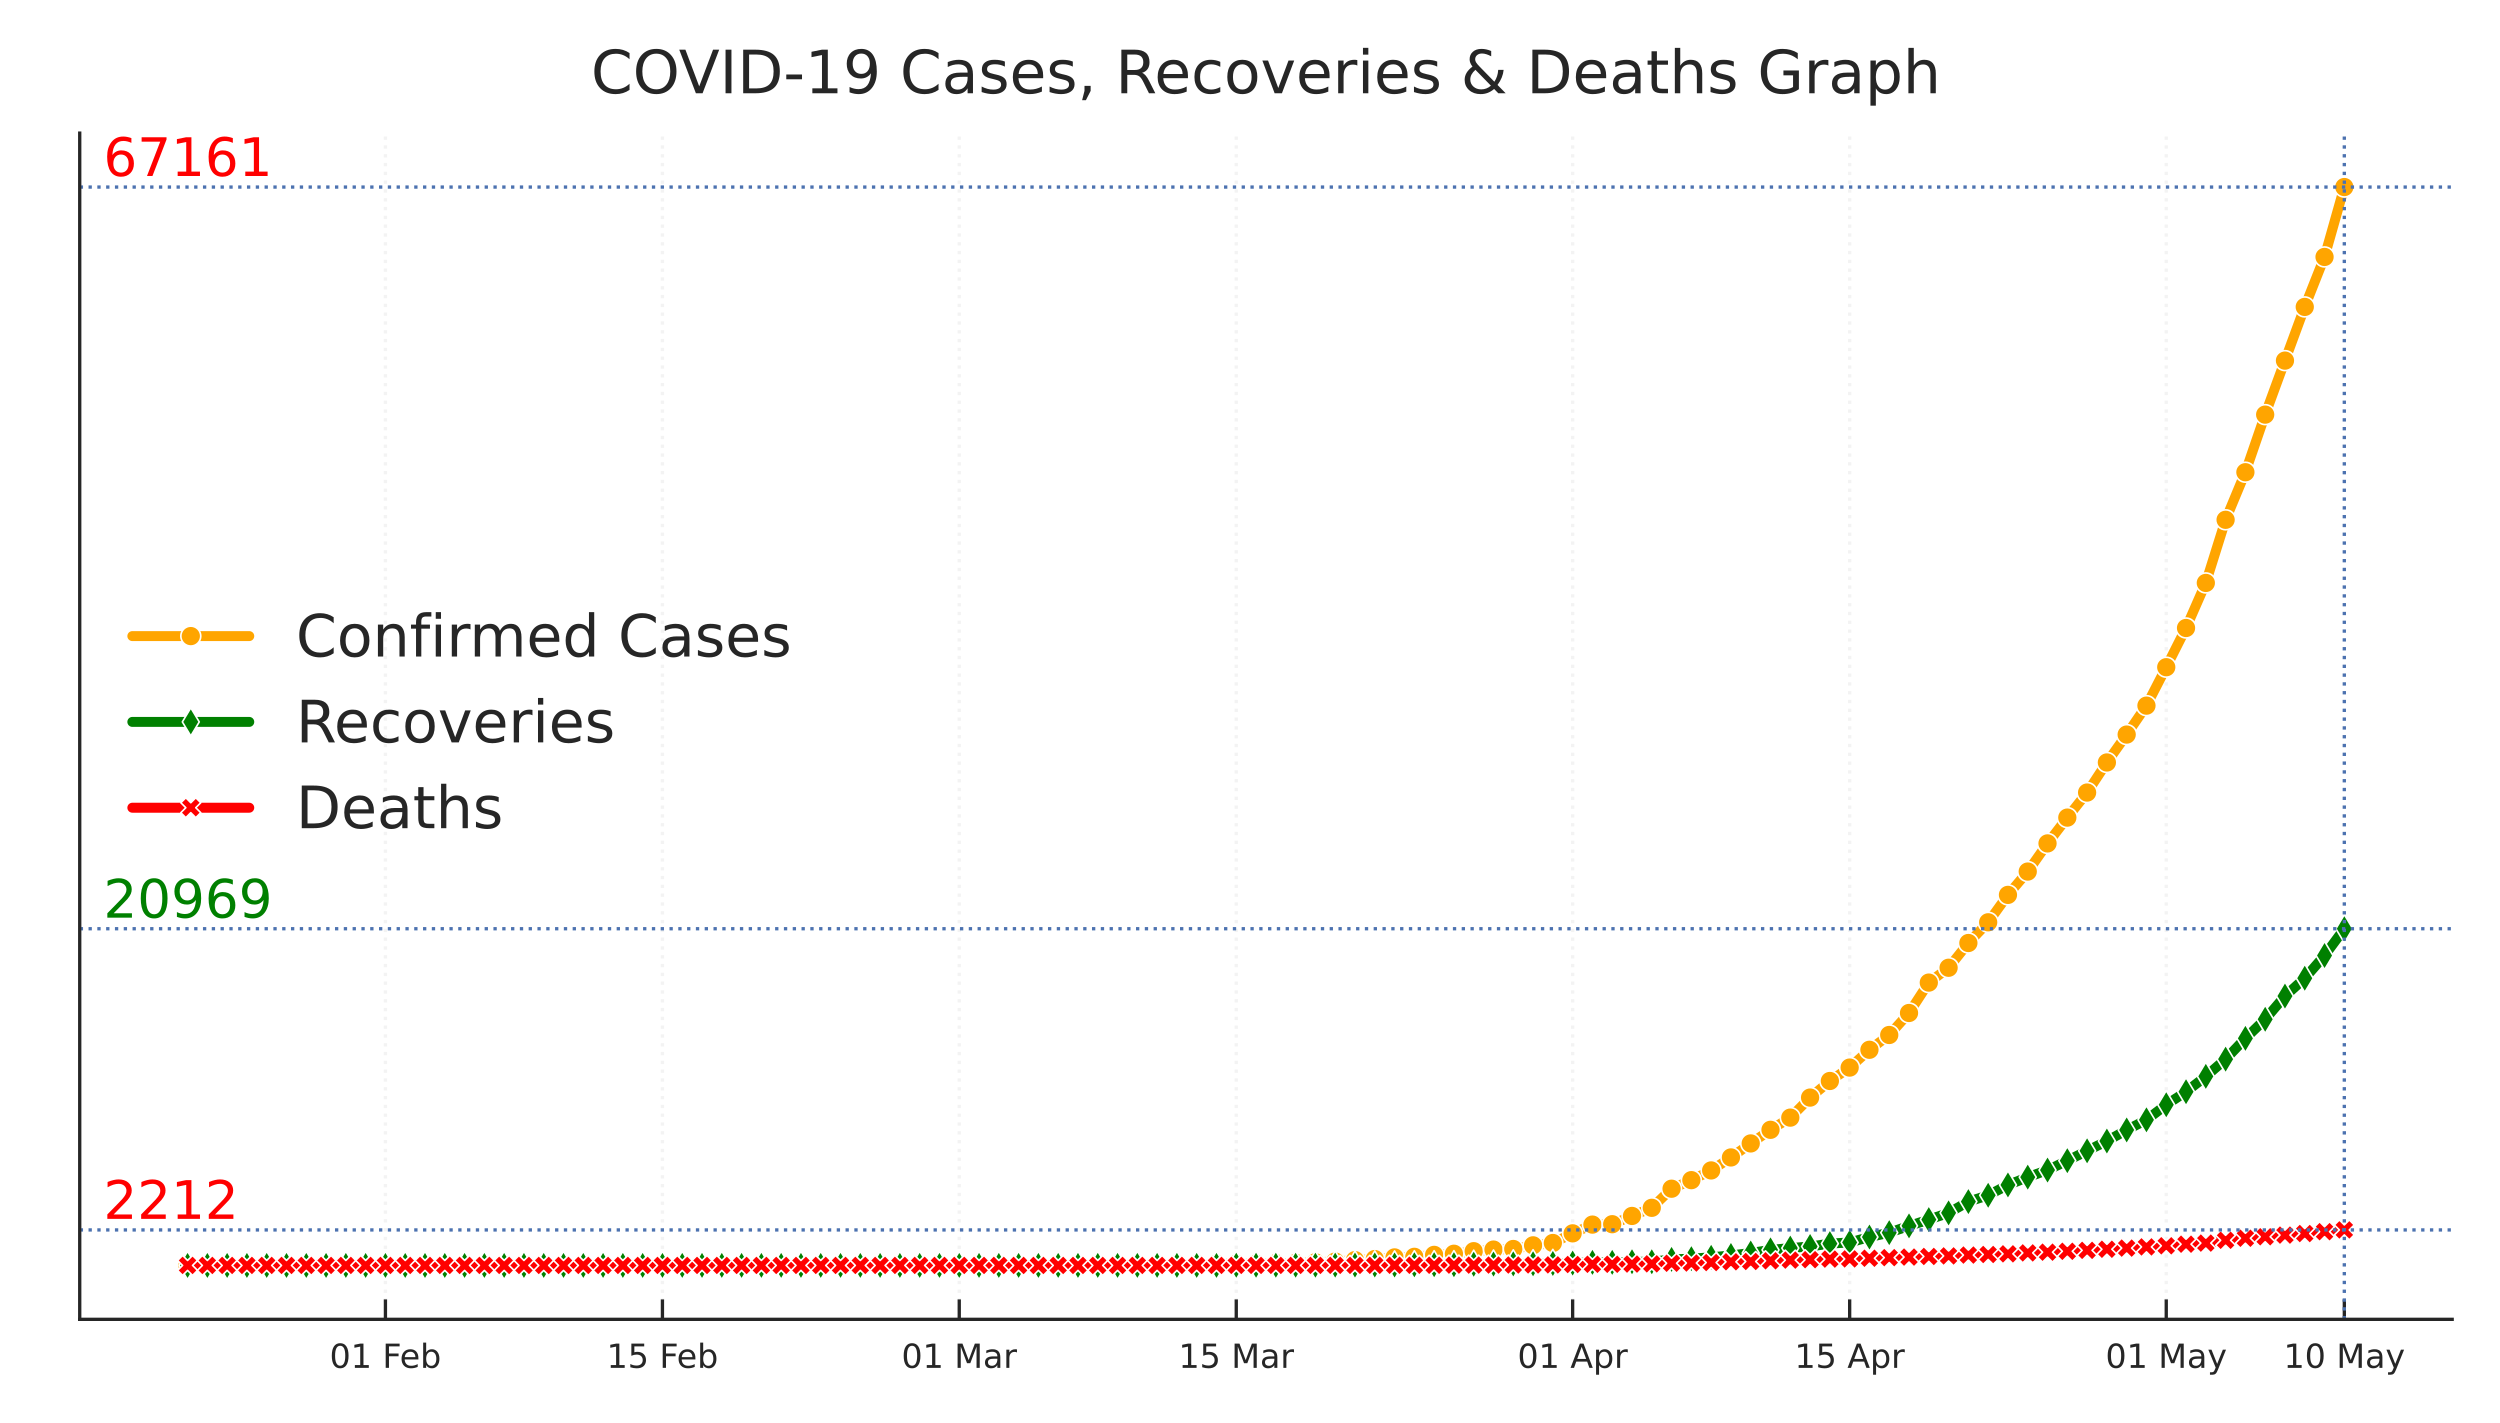 <?xml version="1.0" encoding="utf-8" standalone="no"?>
<!DOCTYPE svg PUBLIC "-//W3C//DTD SVG 1.1//EN"
  "http://www.w3.org/Graphics/SVG/1.1/DTD/svg11.dtd">
<!-- Created with matplotlib (https://matplotlib.org/) -->
<svg height="214.138pt" version="1.1" viewBox="0 0 376.32 214.138" width="376.32pt" xmlns="http://www.w3.org/2000/svg" xmlns:xlink="http://www.w3.org/1999/xlink">
 <defs>
  <style type="text/css">
*{stroke-linecap:butt;stroke-linejoin:round;}
  </style>
 </defs>
 <g id="figure_1">
  <g id="patch_1">
   <path d="M 0 214.138 
L 376.32 214.138 
L 376.32 0 
L 0 0 
z
" style="fill:#ffffff;"/>
  </g>
  <g id="axes_1">
   <g id="patch_2">
    <path d="M 12 198.599 
L 369.12 198.599 
L 369.12 20.039 
L 12 20.039 
z
" style="fill:#ffffff;"/>
   </g>
   <g id="matplotlib.axis_1">
    <g id="xtick_1">
     <g id="line2d_1">
      <path clip-path="url(#p716653a39e)" d="M 58.018 198.599 
L 58.018 20.039 
" style="fill:none;stroke:#f3f3f3;stroke-dasharray:0.5,0.825;stroke-dashoffset:0;stroke-width:0.5;"/>
     </g>
     <g id="line2d_2">
      <defs>
       <path d="M 0 0 
L 0 -3 
" id="md9152cdefd" style="stroke:#262626;stroke-width:0.5;"/>
      </defs>
      <g>
       <use style="fill:#262626;stroke:#262626;stroke-width:0.5;" x="58.018" xlink:href="#md9152cdefd" y="198.599"/>
      </g>
     </g>
     <g id="text_1">
      <!-- 01 Feb -->
      <defs>
       <path d="M 31.781 66.406 
Q 24.172 66.406 20.328 58.906 
Q 16.5 51.422 16.5 36.375 
Q 16.5 21.391 20.328 13.891 
Q 24.172 6.391 31.781 6.391 
Q 39.453 6.391 43.281 13.891 
Q 47.125 21.391 47.125 36.375 
Q 47.125 51.422 43.281 58.906 
Q 39.453 66.406 31.781 66.406 
z
M 31.781 74.219 
Q 44.047 74.219 50.516 64.516 
Q 56.984 54.828 56.984 36.375 
Q 56.984 17.969 50.516 8.266 
Q 44.047 -1.422 31.781 -1.422 
Q 19.531 -1.422 13.062 8.266 
Q 6.594 17.969 6.594 36.375 
Q 6.594 54.828 13.062 64.516 
Q 19.531 74.219 31.781 74.219 
z
" id="DejaVuSans-48"/>
       <path d="M 12.406 8.297 
L 28.516 8.297 
L 28.516 63.922 
L 10.984 60.406 
L 10.984 69.391 
L 28.422 72.906 
L 38.281 72.906 
L 38.281 8.297 
L 54.391 8.297 
L 54.391 0 
L 12.406 0 
z
" id="DejaVuSans-49"/>
       <path id="DejaVuSans-32"/>
       <path d="M 9.812 72.906 
L 51.703 72.906 
L 51.703 64.594 
L 19.672 64.594 
L 19.672 43.109 
L 48.578 43.109 
L 48.578 34.812 
L 19.672 34.812 
L 19.672 0 
L 9.812 0 
z
" id="DejaVuSans-70"/>
       <path d="M 56.203 29.594 
L 56.203 25.203 
L 14.891 25.203 
Q 15.484 15.922 20.484 11.062 
Q 25.484 6.203 34.422 6.203 
Q 39.594 6.203 44.453 7.469 
Q 49.312 8.734 54.109 11.281 
L 54.109 2.781 
Q 49.266 0.734 44.188 -0.344 
Q 39.109 -1.422 33.891 -1.422 
Q 20.797 -1.422 13.156 6.188 
Q 5.516 13.812 5.516 26.812 
Q 5.516 40.234 12.766 48.109 
Q 20.016 56 32.328 56 
Q 43.359 56 49.781 48.891 
Q 56.203 41.797 56.203 29.594 
z
M 47.219 32.234 
Q 47.125 39.594 43.094 43.984 
Q 39.062 48.391 32.422 48.391 
Q 24.906 48.391 20.391 44.141 
Q 15.875 39.891 15.188 32.172 
z
" id="DejaVuSans-101"/>
       <path d="M 48.688 27.297 
Q 48.688 37.203 44.609 42.844 
Q 40.531 48.484 33.406 48.484 
Q 26.266 48.484 22.188 42.844 
Q 18.109 37.203 18.109 27.297 
Q 18.109 17.391 22.188 11.75 
Q 26.266 6.109 33.406 6.109 
Q 40.531 6.109 44.609 11.75 
Q 48.688 17.391 48.688 27.297 
z
M 18.109 46.391 
Q 20.953 51.266 25.266 53.625 
Q 29.594 56 35.594 56 
Q 45.562 56 51.781 48.094 
Q 58.016 40.188 58.016 27.297 
Q 58.016 14.406 51.781 6.484 
Q 45.562 -1.422 35.594 -1.422 
Q 29.594 -1.422 25.266 0.953 
Q 20.953 3.328 18.109 8.203 
L 18.109 0 
L 9.078 0 
L 9.078 75.984 
L 18.109 75.984 
z
" id="DejaVuSans-98"/>
      </defs>
      <g style="fill:#262626;" transform="translate(49.616 205.898)scale(0.05 -0.05)">
       <use xlink:href="#DejaVuSans-48"/>
       <use x="63.623" xlink:href="#DejaVuSans-49"/>
       <use x="127.246" xlink:href="#DejaVuSans-32"/>
       <use x="159.033" xlink:href="#DejaVuSans-70"/>
       <use x="211.053" xlink:href="#DejaVuSans-101"/>
       <use x="272.576" xlink:href="#DejaVuSans-98"/>
      </g>
     </g>
    </g>
    <g id="xtick_2">
     <g id="line2d_3">
      <path clip-path="url(#p716653a39e)" d="M 99.716 198.599 
L 99.716 20.039 
" style="fill:none;stroke:#f3f3f3;stroke-dasharray:0.5,0.825;stroke-dashoffset:0;stroke-width:0.5;"/>
     </g>
     <g id="line2d_4">
      <g>
       <use style="fill:#262626;stroke:#262626;stroke-width:0.5;" x="99.716" xlink:href="#md9152cdefd" y="198.599"/>
      </g>
     </g>
     <g id="text_2">
      <!-- 15 Feb -->
      <defs>
       <path d="M 10.797 72.906 
L 49.516 72.906 
L 49.516 64.594 
L 19.828 64.594 
L 19.828 46.734 
Q 21.969 47.469 24.109 47.828 
Q 26.266 48.188 28.422 48.188 
Q 40.625 48.188 47.75 41.5 
Q 54.891 34.812 54.891 23.391 
Q 54.891 11.625 47.562 5.094 
Q 40.234 -1.422 26.906 -1.422 
Q 22.312 -1.422 17.547 -0.641 
Q 12.797 0.141 7.719 1.703 
L 7.719 11.625 
Q 12.109 9.234 16.797 8.062 
Q 21.484 6.891 26.703 6.891 
Q 35.156 6.891 40.078 11.328 
Q 45.016 15.766 45.016 23.391 
Q 45.016 31 40.078 35.438 
Q 35.156 39.891 26.703 39.891 
Q 22.75 39.891 18.812 39.016 
Q 14.891 38.141 10.797 36.281 
z
" id="DejaVuSans-53"/>
      </defs>
      <g style="fill:#262626;" transform="translate(91.315 205.898)scale(0.05 -0.05)">
       <use xlink:href="#DejaVuSans-49"/>
       <use x="63.623" xlink:href="#DejaVuSans-53"/>
       <use x="127.246" xlink:href="#DejaVuSans-32"/>
       <use x="159.033" xlink:href="#DejaVuSans-70"/>
       <use x="211.053" xlink:href="#DejaVuSans-101"/>
       <use x="272.576" xlink:href="#DejaVuSans-98"/>
      </g>
     </g>
    </g>
    <g id="xtick_3">
     <g id="line2d_5">
      <path clip-path="url(#p716653a39e)" d="M 144.394 198.599 
L 144.394 20.039 
" style="fill:none;stroke:#f3f3f3;stroke-dasharray:0.5,0.825;stroke-dashoffset:0;stroke-width:0.5;"/>
     </g>
     <g id="line2d_6">
      <g>
       <use style="fill:#262626;stroke:#262626;stroke-width:0.5;" x="144.394" xlink:href="#md9152cdefd" y="198.599"/>
      </g>
     </g>
     <g id="text_3">
      <!-- 01 Mar -->
      <defs>
       <path d="M 9.812 72.906 
L 24.516 72.906 
L 43.109 23.297 
L 61.812 72.906 
L 76.516 72.906 
L 76.516 0 
L 66.891 0 
L 66.891 64.016 
L 48.094 14.016 
L 38.188 14.016 
L 19.391 64.016 
L 19.391 0 
L 9.812 0 
z
" id="DejaVuSans-77"/>
       <path d="M 34.281 27.484 
Q 23.391 27.484 19.188 25 
Q 14.984 22.516 14.984 16.5 
Q 14.984 11.719 18.141 8.906 
Q 21.297 6.109 26.703 6.109 
Q 34.188 6.109 38.703 11.406 
Q 43.219 16.703 43.219 25.484 
L 43.219 27.484 
z
M 52.203 31.203 
L 52.203 0 
L 43.219 0 
L 43.219 8.297 
Q 40.141 3.328 35.547 0.953 
Q 30.953 -1.422 24.312 -1.422 
Q 15.922 -1.422 10.953 3.297 
Q 6 8.016 6 15.922 
Q 6 25.141 12.172 29.828 
Q 18.359 34.516 30.609 34.516 
L 43.219 34.516 
L 43.219 35.406 
Q 43.219 41.609 39.141 45 
Q 35.062 48.391 27.688 48.391 
Q 23 48.391 18.547 47.266 
Q 14.109 46.141 10.016 43.891 
L 10.016 52.203 
Q 14.938 54.109 19.578 55.047 
Q 24.219 56 28.609 56 
Q 40.484 56 46.344 49.844 
Q 52.203 43.703 52.203 31.203 
z
" id="DejaVuSans-97"/>
       <path d="M 41.109 46.297 
Q 39.594 47.172 37.812 47.578 
Q 36.031 48 33.891 48 
Q 26.266 48 22.188 43.047 
Q 18.109 38.094 18.109 28.812 
L 18.109 0 
L 9.078 0 
L 9.078 54.688 
L 18.109 54.688 
L 18.109 46.188 
Q 20.953 51.172 25.484 53.578 
Q 30.031 56 36.531 56 
Q 37.453 56 38.578 55.875 
Q 39.703 55.766 41.062 55.516 
z
" id="DejaVuSans-114"/>
      </defs>
      <g style="fill:#262626;" transform="translate(135.701 205.898)scale(0.05 -0.05)">
       <use xlink:href="#DejaVuSans-48"/>
       <use x="63.623" xlink:href="#DejaVuSans-49"/>
       <use x="127.246" xlink:href="#DejaVuSans-32"/>
       <use x="159.033" xlink:href="#DejaVuSans-77"/>
       <use x="245.312" xlink:href="#DejaVuSans-97"/>
       <use x="306.592" xlink:href="#DejaVuSans-114"/>
      </g>
     </g>
    </g>
    <g id="xtick_4">
     <g id="line2d_7">
      <path clip-path="url(#p716653a39e)" d="M 186.092 198.599 
L 186.092 20.039 
" style="fill:none;stroke:#f3f3f3;stroke-dasharray:0.5,0.825;stroke-dashoffset:0;stroke-width:0.5;"/>
     </g>
     <g id="line2d_8">
      <g>
       <use style="fill:#262626;stroke:#262626;stroke-width:0.5;" x="186.092" xlink:href="#md9152cdefd" y="198.599"/>
      </g>
     </g>
     <g id="text_4">
      <!-- 15 Mar -->
      <g style="fill:#262626;" transform="translate(177.4 205.898)scale(0.05 -0.05)">
       <use xlink:href="#DejaVuSans-49"/>
       <use x="63.623" xlink:href="#DejaVuSans-53"/>
       <use x="127.246" xlink:href="#DejaVuSans-32"/>
       <use x="159.033" xlink:href="#DejaVuSans-77"/>
       <use x="245.312" xlink:href="#DejaVuSans-97"/>
       <use x="306.592" xlink:href="#DejaVuSans-114"/>
      </g>
     </g>
    </g>
    <g id="xtick_5">
     <g id="line2d_9">
      <path clip-path="url(#p716653a39e)" d="M 236.726 198.599 
L 236.726 20.039 
" style="fill:none;stroke:#f3f3f3;stroke-dasharray:0.5,0.825;stroke-dashoffset:0;stroke-width:0.5;"/>
     </g>
     <g id="line2d_10">
      <g>
       <use style="fill:#262626;stroke:#262626;stroke-width:0.5;" x="236.726" xlink:href="#md9152cdefd" y="198.599"/>
      </g>
     </g>
     <g id="text_5">
      <!-- 01 Apr -->
      <defs>
       <path d="M 34.188 63.188 
L 20.797 26.906 
L 47.609 26.906 
z
M 28.609 72.906 
L 39.797 72.906 
L 67.578 0 
L 57.328 0 
L 50.688 18.703 
L 17.828 18.703 
L 11.188 0 
L 0.781 0 
z
" id="DejaVuSans-65"/>
       <path d="M 18.109 8.203 
L 18.109 -20.797 
L 9.078 -20.797 
L 9.078 54.688 
L 18.109 54.688 
L 18.109 46.391 
Q 20.953 51.266 25.266 53.625 
Q 29.594 56 35.594 56 
Q 45.562 56 51.781 48.094 
Q 58.016 40.188 58.016 27.297 
Q 58.016 14.406 51.781 6.484 
Q 45.562 -1.422 35.594 -1.422 
Q 29.594 -1.422 25.266 0.953 
Q 20.953 3.328 18.109 8.203 
z
M 48.688 27.297 
Q 48.688 37.203 44.609 42.844 
Q 40.531 48.484 33.406 48.484 
Q 26.266 48.484 22.188 42.844 
Q 18.109 37.203 18.109 27.297 
Q 18.109 17.391 22.188 11.75 
Q 26.266 6.109 33.406 6.109 
Q 40.531 6.109 44.609 11.75 
Q 48.688 17.391 48.688 27.297 
z
" id="DejaVuSans-112"/>
      </defs>
      <g style="fill:#262626;" transform="translate(228.426 205.898)scale(0.05 -0.05)">
       <use xlink:href="#DejaVuSans-48"/>
       <use x="63.623" xlink:href="#DejaVuSans-49"/>
       <use x="127.246" xlink:href="#DejaVuSans-32"/>
       <use x="159.033" xlink:href="#DejaVuSans-65"/>
       <use x="227.441" xlink:href="#DejaVuSans-112"/>
       <use x="290.918" xlink:href="#DejaVuSans-114"/>
      </g>
     </g>
    </g>
    <g id="xtick_6">
     <g id="line2d_11">
      <path clip-path="url(#p716653a39e)" d="M 278.425 198.599 
L 278.425 20.039 
" style="fill:none;stroke:#f3f3f3;stroke-dasharray:0.5,0.825;stroke-dashoffset:0;stroke-width:0.5;"/>
     </g>
     <g id="line2d_12">
      <g>
       <use style="fill:#262626;stroke:#262626;stroke-width:0.5;" x="278.425" xlink:href="#md9152cdefd" y="198.599"/>
      </g>
     </g>
     <g id="text_6">
      <!-- 15 Apr -->
      <g style="fill:#262626;" transform="translate(270.124 205.898)scale(0.05 -0.05)">
       <use xlink:href="#DejaVuSans-49"/>
       <use x="63.623" xlink:href="#DejaVuSans-53"/>
       <use x="127.246" xlink:href="#DejaVuSans-32"/>
       <use x="159.033" xlink:href="#DejaVuSans-65"/>
       <use x="227.441" xlink:href="#DejaVuSans-112"/>
       <use x="290.918" xlink:href="#DejaVuSans-114"/>
      </g>
     </g>
    </g>
    <g id="xtick_7">
     <g id="line2d_13">
      <path clip-path="url(#p716653a39e)" d="M 326.081 198.599 
L 326.081 20.039 
" style="fill:none;stroke:#f3f3f3;stroke-dasharray:0.5,0.825;stroke-dashoffset:0;stroke-width:0.5;"/>
     </g>
     <g id="line2d_14">
      <g>
       <use style="fill:#262626;stroke:#262626;stroke-width:0.5;" x="326.081" xlink:href="#md9152cdefd" y="198.599"/>
      </g>
     </g>
     <g id="text_7">
      <!-- 01 May -->
      <defs>
       <path d="M 32.172 -5.078 
Q 28.375 -14.844 24.75 -17.812 
Q 21.141 -20.797 15.094 -20.797 
L 7.906 -20.797 
L 7.906 -13.281 
L 13.188 -13.281 
Q 16.891 -13.281 18.938 -11.516 
Q 21 -9.766 23.484 -3.219 
L 25.094 0.875 
L 2.984 54.688 
L 12.5 54.688 
L 29.594 11.922 
L 46.688 54.688 
L 56.203 54.688 
z
" id="DejaVuSans-121"/>
      </defs>
      <g style="fill:#262626;" transform="translate(316.936 205.898)scale(0.05 -0.05)">
       <use xlink:href="#DejaVuSans-48"/>
       <use x="63.623" xlink:href="#DejaVuSans-49"/>
       <use x="127.246" xlink:href="#DejaVuSans-32"/>
       <use x="159.033" xlink:href="#DejaVuSans-77"/>
       <use x="245.312" xlink:href="#DejaVuSans-97"/>
       <use x="306.592" xlink:href="#DejaVuSans-121"/>
      </g>
     </g>
    </g>
    <g id="xtick_8">
     <g id="line2d_15">
      <path clip-path="url(#p716653a39e)" d="M 352.887 198.599 
L 352.887 20.039 
" style="fill:none;stroke:#f3f3f3;stroke-dasharray:0.5,0.825;stroke-dashoffset:0;stroke-width:0.5;"/>
     </g>
     <g id="line2d_16">
      <g>
       <use style="fill:#262626;stroke:#262626;stroke-width:0.5;" x="352.887" xlink:href="#md9152cdefd" y="198.599"/>
      </g>
     </g>
     <g id="text_8">
      <!-- 10 May -->
      <g style="fill:#262626;" transform="translate(343.743 205.898)scale(0.05 -0.05)">
       <use xlink:href="#DejaVuSans-49"/>
       <use x="63.623" xlink:href="#DejaVuSans-48"/>
       <use x="127.246" xlink:href="#DejaVuSans-32"/>
       <use x="159.033" xlink:href="#DejaVuSans-77"/>
       <use x="245.312" xlink:href="#DejaVuSans-97"/>
       <use x="306.592" xlink:href="#DejaVuSans-121"/>
      </g>
     </g>
    </g>
   </g>
   <g id="line2d_17">
    <path clip-path="url(#p716653a39e)" d="M 28.233 190.482 
L 31.211 190.482 
L 34.19 190.482 
L 37.168 190.482 
L 40.147 190.482 
L 43.125 190.482 
L 46.104 190.482 
L 49.082 190.482 
L 52.061 190.48 
L 55.039 190.48 
L 58.018 190.48 
L 60.996 190.477 
L 63.975 190.475 
L 66.953 190.475 
L 69.931 190.475 
L 72.91 190.475 
L 75.888 190.475 
L 78.867 190.475 
L 81.845 190.475 
L 84.824 190.475 
L 87.802 190.475 
L 90.781 190.475 
L 93.759 190.475 
L 96.738 190.475 
L 99.716 190.475 
L 102.695 190.475 
L 105.673 190.475 
L 108.652 190.475 
L 111.63 190.475 
L 114.609 190.475 
L 117.587 190.475 
L 120.566 190.475 
L 123.544 190.475 
L 126.523 190.475 
L 129.501 190.475 
L 132.48 190.475 
L 135.458 190.475 
L 138.437 190.475 
L 141.415 190.475 
L 144.394 190.475 
L 147.372 190.47 
L 150.35 190.47 
L 153.329 190.415 
L 156.307 190.41 
L 159.286 190.407 
L 162.264 190.4 
L 165.243 190.388 
L 168.221 190.378 
L 171.2 190.347 
L 174.178 190.332 
L 177.157 190.306 
L 180.135 190.284 
L 183.114 190.236 
L 186.092 190.209 
L 189.071 190.195 
L 192.049 190.139 
L 195.028 190.105 
L 198.006 190.013 
L 200.985 189.892 
L 203.963 189.685 
L 206.942 189.525 
L 209.92 189.276 
L 212.899 189.187 
L 215.877 188.894 
L 218.856 188.725 
L 221.834 188.338 
L 224.813 188.097 
L 227.791 188.007 
L 230.77 187.459 
L 233.748 187.106 
L 236.726 185.653 
L 239.705 184.336 
L 242.683 184.278 
L 245.662 183.033 
L 248.64 181.81 
L 251.619 178.934 
L 254.597 177.646 
L 257.576 176.183 
L 260.554 174.228 
L 263.533 172.118 
L 266.511 170.068 
L 269.49 168.234 
L 272.468 165.217 
L 275.447 162.718 
L 278.425 160.7 
L 281.404 158.022 
L 284.382 155.794 
L 287.361 152.482 
L 290.339 147.907 
L 293.318 145.674 
L 296.296 141.949 
L 299.275 138.831 
L 302.253 134.705 
L 305.232 131.194 
L 308.21 126.957 
L 311.189 123.072 
L 314.167 119.3 
L 317.145 114.773 
L 320.124 110.572 
L 323.102 106.219 
L 326.081 100.433 
L 329.059 94.53 
L 332.038 87.748 
L 335.016 78.245 
L 337.995 71.083 
L 340.973 62.413 
L 343.952 54.283 
L 346.93 46.2 
L 349.909 38.676 
L 352.887 28.155 
" style="fill:none;stroke:#ffa500;stroke-linecap:round;stroke-width:1.5;"/>
    <defs>
     <path d="M 0 1.5 
C 0.398 1.5 0.779 1.342 1.061 1.061 
C 1.342 0.779 1.5 0.398 1.5 0 
C 1.5 -0.398 1.342 -0.779 1.061 -1.061 
C 0.779 -1.342 0.398 -1.5 0 -1.5 
C -0.398 -1.5 -0.779 -1.342 -1.061 -1.061 
C -1.342 -0.779 -1.5 -0.398 -1.5 0 
C -1.5 0.398 -1.342 0.779 -1.061 1.061 
C -0.779 1.342 -0.398 1.5 0 1.5 
z
" id="m66e9311e42" style="stroke:#ffffff;stroke-width:0.25;"/>
    </defs>
    <g clip-path="url(#p716653a39e)">
     <use style="fill:#ffa500;stroke:#ffffff;stroke-width:0.25;" x="28.233" xlink:href="#m66e9311e42" y="190.482"/>
     <use style="fill:#ffa500;stroke:#ffffff;stroke-width:0.25;" x="31.211" xlink:href="#m66e9311e42" y="190.482"/>
     <use style="fill:#ffa500;stroke:#ffffff;stroke-width:0.25;" x="34.19" xlink:href="#m66e9311e42" y="190.482"/>
     <use style="fill:#ffa500;stroke:#ffffff;stroke-width:0.25;" x="37.168" xlink:href="#m66e9311e42" y="190.482"/>
     <use style="fill:#ffa500;stroke:#ffffff;stroke-width:0.25;" x="40.147" xlink:href="#m66e9311e42" y="190.482"/>
     <use style="fill:#ffa500;stroke:#ffffff;stroke-width:0.25;" x="43.125" xlink:href="#m66e9311e42" y="190.482"/>
     <use style="fill:#ffa500;stroke:#ffffff;stroke-width:0.25;" x="46.104" xlink:href="#m66e9311e42" y="190.482"/>
     <use style="fill:#ffa500;stroke:#ffffff;stroke-width:0.25;" x="49.082" xlink:href="#m66e9311e42" y="190.482"/>
     <use style="fill:#ffa500;stroke:#ffffff;stroke-width:0.25;" x="52.061" xlink:href="#m66e9311e42" y="190.48"/>
     <use style="fill:#ffa500;stroke:#ffffff;stroke-width:0.25;" x="55.039" xlink:href="#m66e9311e42" y="190.48"/>
     <use style="fill:#ffa500;stroke:#ffffff;stroke-width:0.25;" x="58.018" xlink:href="#m66e9311e42" y="190.48"/>
     <use style="fill:#ffa500;stroke:#ffffff;stroke-width:0.25;" x="60.996" xlink:href="#m66e9311e42" y="190.477"/>
     <use style="fill:#ffa500;stroke:#ffffff;stroke-width:0.25;" x="63.975" xlink:href="#m66e9311e42" y="190.475"/>
     <use style="fill:#ffa500;stroke:#ffffff;stroke-width:0.25;" x="66.953" xlink:href="#m66e9311e42" y="190.475"/>
     <use style="fill:#ffa500;stroke:#ffffff;stroke-width:0.25;" x="69.931" xlink:href="#m66e9311e42" y="190.475"/>
     <use style="fill:#ffa500;stroke:#ffffff;stroke-width:0.25;" x="72.91" xlink:href="#m66e9311e42" y="190.475"/>
     <use style="fill:#ffa500;stroke:#ffffff;stroke-width:0.25;" x="75.888" xlink:href="#m66e9311e42" y="190.475"/>
     <use style="fill:#ffa500;stroke:#ffffff;stroke-width:0.25;" x="78.867" xlink:href="#m66e9311e42" y="190.475"/>
     <use style="fill:#ffa500;stroke:#ffffff;stroke-width:0.25;" x="81.845" xlink:href="#m66e9311e42" y="190.475"/>
     <use style="fill:#ffa500;stroke:#ffffff;stroke-width:0.25;" x="84.824" xlink:href="#m66e9311e42" y="190.475"/>
     <use style="fill:#ffa500;stroke:#ffffff;stroke-width:0.25;" x="87.802" xlink:href="#m66e9311e42" y="190.475"/>
     <use style="fill:#ffa500;stroke:#ffffff;stroke-width:0.25;" x="90.781" xlink:href="#m66e9311e42" y="190.475"/>
     <use style="fill:#ffa500;stroke:#ffffff;stroke-width:0.25;" x="93.759" xlink:href="#m66e9311e42" y="190.475"/>
     <use style="fill:#ffa500;stroke:#ffffff;stroke-width:0.25;" x="96.738" xlink:href="#m66e9311e42" y="190.475"/>
     <use style="fill:#ffa500;stroke:#ffffff;stroke-width:0.25;" x="99.716" xlink:href="#m66e9311e42" y="190.475"/>
     <use style="fill:#ffa500;stroke:#ffffff;stroke-width:0.25;" x="102.695" xlink:href="#m66e9311e42" y="190.475"/>
     <use style="fill:#ffa500;stroke:#ffffff;stroke-width:0.25;" x="105.673" xlink:href="#m66e9311e42" y="190.475"/>
     <use style="fill:#ffa500;stroke:#ffffff;stroke-width:0.25;" x="108.652" xlink:href="#m66e9311e42" y="190.475"/>
     <use style="fill:#ffa500;stroke:#ffffff;stroke-width:0.25;" x="111.63" xlink:href="#m66e9311e42" y="190.475"/>
     <use style="fill:#ffa500;stroke:#ffffff;stroke-width:0.25;" x="114.609" xlink:href="#m66e9311e42" y="190.475"/>
     <use style="fill:#ffa500;stroke:#ffffff;stroke-width:0.25;" x="117.587" xlink:href="#m66e9311e42" y="190.475"/>
     <use style="fill:#ffa500;stroke:#ffffff;stroke-width:0.25;" x="120.566" xlink:href="#m66e9311e42" y="190.475"/>
     <use style="fill:#ffa500;stroke:#ffffff;stroke-width:0.25;" x="123.544" xlink:href="#m66e9311e42" y="190.475"/>
     <use style="fill:#ffa500;stroke:#ffffff;stroke-width:0.25;" x="126.523" xlink:href="#m66e9311e42" y="190.475"/>
     <use style="fill:#ffa500;stroke:#ffffff;stroke-width:0.25;" x="129.501" xlink:href="#m66e9311e42" y="190.475"/>
     <use style="fill:#ffa500;stroke:#ffffff;stroke-width:0.25;" x="132.48" xlink:href="#m66e9311e42" y="190.475"/>
     <use style="fill:#ffa500;stroke:#ffffff;stroke-width:0.25;" x="135.458" xlink:href="#m66e9311e42" y="190.475"/>
     <use style="fill:#ffa500;stroke:#ffffff;stroke-width:0.25;" x="138.437" xlink:href="#m66e9311e42" y="190.475"/>
     <use style="fill:#ffa500;stroke:#ffffff;stroke-width:0.25;" x="141.415" xlink:href="#m66e9311e42" y="190.475"/>
     <use style="fill:#ffa500;stroke:#ffffff;stroke-width:0.25;" x="144.394" xlink:href="#m66e9311e42" y="190.475"/>
     <use style="fill:#ffa500;stroke:#ffffff;stroke-width:0.25;" x="147.372" xlink:href="#m66e9311e42" y="190.47"/>
     <use style="fill:#ffa500;stroke:#ffffff;stroke-width:0.25;" x="150.35" xlink:href="#m66e9311e42" y="190.47"/>
     <use style="fill:#ffa500;stroke:#ffffff;stroke-width:0.25;" x="153.329" xlink:href="#m66e9311e42" y="190.415"/>
     <use style="fill:#ffa500;stroke:#ffffff;stroke-width:0.25;" x="156.307" xlink:href="#m66e9311e42" y="190.41"/>
     <use style="fill:#ffa500;stroke:#ffffff;stroke-width:0.25;" x="159.286" xlink:href="#m66e9311e42" y="190.407"/>
     <use style="fill:#ffa500;stroke:#ffffff;stroke-width:0.25;" x="162.264" xlink:href="#m66e9311e42" y="190.4"/>
     <use style="fill:#ffa500;stroke:#ffffff;stroke-width:0.25;" x="165.243" xlink:href="#m66e9311e42" y="190.388"/>
     <use style="fill:#ffa500;stroke:#ffffff;stroke-width:0.25;" x="168.221" xlink:href="#m66e9311e42" y="190.378"/>
     <use style="fill:#ffa500;stroke:#ffffff;stroke-width:0.25;" x="171.2" xlink:href="#m66e9311e42" y="190.347"/>
     <use style="fill:#ffa500;stroke:#ffffff;stroke-width:0.25;" x="174.178" xlink:href="#m66e9311e42" y="190.332"/>
     <use style="fill:#ffa500;stroke:#ffffff;stroke-width:0.25;" x="177.157" xlink:href="#m66e9311e42" y="190.306"/>
     <use style="fill:#ffa500;stroke:#ffffff;stroke-width:0.25;" x="180.135" xlink:href="#m66e9311e42" y="190.284"/>
     <use style="fill:#ffa500;stroke:#ffffff;stroke-width:0.25;" x="183.114" xlink:href="#m66e9311e42" y="190.236"/>
     <use style="fill:#ffa500;stroke:#ffffff;stroke-width:0.25;" x="186.092" xlink:href="#m66e9311e42" y="190.209"/>
     <use style="fill:#ffa500;stroke:#ffffff;stroke-width:0.25;" x="189.071" xlink:href="#m66e9311e42" y="190.195"/>
     <use style="fill:#ffa500;stroke:#ffffff;stroke-width:0.25;" x="192.049" xlink:href="#m66e9311e42" y="190.139"/>
     <use style="fill:#ffa500;stroke:#ffffff;stroke-width:0.25;" x="195.028" xlink:href="#m66e9311e42" y="190.105"/>
     <use style="fill:#ffa500;stroke:#ffffff;stroke-width:0.25;" x="198.006" xlink:href="#m66e9311e42" y="190.013"/>
     <use style="fill:#ffa500;stroke:#ffffff;stroke-width:0.25;" x="200.985" xlink:href="#m66e9311e42" y="189.892"/>
     <use style="fill:#ffa500;stroke:#ffffff;stroke-width:0.25;" x="203.963" xlink:href="#m66e9311e42" y="189.685"/>
     <use style="fill:#ffa500;stroke:#ffffff;stroke-width:0.25;" x="206.942" xlink:href="#m66e9311e42" y="189.525"/>
     <use style="fill:#ffa500;stroke:#ffffff;stroke-width:0.25;" x="209.92" xlink:href="#m66e9311e42" y="189.276"/>
     <use style="fill:#ffa500;stroke:#ffffff;stroke-width:0.25;" x="212.899" xlink:href="#m66e9311e42" y="189.187"/>
     <use style="fill:#ffa500;stroke:#ffffff;stroke-width:0.25;" x="215.877" xlink:href="#m66e9311e42" y="188.894"/>
     <use style="fill:#ffa500;stroke:#ffffff;stroke-width:0.25;" x="218.856" xlink:href="#m66e9311e42" y="188.725"/>
     <use style="fill:#ffa500;stroke:#ffffff;stroke-width:0.25;" x="221.834" xlink:href="#m66e9311e42" y="188.338"/>
     <use style="fill:#ffa500;stroke:#ffffff;stroke-width:0.25;" x="224.813" xlink:href="#m66e9311e42" y="188.097"/>
     <use style="fill:#ffa500;stroke:#ffffff;stroke-width:0.25;" x="227.791" xlink:href="#m66e9311e42" y="188.007"/>
     <use style="fill:#ffa500;stroke:#ffffff;stroke-width:0.25;" x="230.77" xlink:href="#m66e9311e42" y="187.459"/>
     <use style="fill:#ffa500;stroke:#ffffff;stroke-width:0.25;" x="233.748" xlink:href="#m66e9311e42" y="187.106"/>
     <use style="fill:#ffa500;stroke:#ffffff;stroke-width:0.25;" x="236.726" xlink:href="#m66e9311e42" y="185.653"/>
     <use style="fill:#ffa500;stroke:#ffffff;stroke-width:0.25;" x="239.705" xlink:href="#m66e9311e42" y="184.336"/>
     <use style="fill:#ffa500;stroke:#ffffff;stroke-width:0.25;" x="242.683" xlink:href="#m66e9311e42" y="184.278"/>
     <use style="fill:#ffa500;stroke:#ffffff;stroke-width:0.25;" x="245.662" xlink:href="#m66e9311e42" y="183.033"/>
     <use style="fill:#ffa500;stroke:#ffffff;stroke-width:0.25;" x="248.64" xlink:href="#m66e9311e42" y="181.81"/>
     <use style="fill:#ffa500;stroke:#ffffff;stroke-width:0.25;" x="251.619" xlink:href="#m66e9311e42" y="178.934"/>
     <use style="fill:#ffa500;stroke:#ffffff;stroke-width:0.25;" x="254.597" xlink:href="#m66e9311e42" y="177.646"/>
     <use style="fill:#ffa500;stroke:#ffffff;stroke-width:0.25;" x="257.576" xlink:href="#m66e9311e42" y="176.183"/>
     <use style="fill:#ffa500;stroke:#ffffff;stroke-width:0.25;" x="260.554" xlink:href="#m66e9311e42" y="174.228"/>
     <use style="fill:#ffa500;stroke:#ffffff;stroke-width:0.25;" x="263.533" xlink:href="#m66e9311e42" y="172.118"/>
     <use style="fill:#ffa500;stroke:#ffffff;stroke-width:0.25;" x="266.511" xlink:href="#m66e9311e42" y="170.068"/>
     <use style="fill:#ffa500;stroke:#ffffff;stroke-width:0.25;" x="269.49" xlink:href="#m66e9311e42" y="168.234"/>
     <use style="fill:#ffa500;stroke:#ffffff;stroke-width:0.25;" x="272.468" xlink:href="#m66e9311e42" y="165.217"/>
     <use style="fill:#ffa500;stroke:#ffffff;stroke-width:0.25;" x="275.447" xlink:href="#m66e9311e42" y="162.718"/>
     <use style="fill:#ffa500;stroke:#ffffff;stroke-width:0.25;" x="278.425" xlink:href="#m66e9311e42" y="160.7"/>
     <use style="fill:#ffa500;stroke:#ffffff;stroke-width:0.25;" x="281.404" xlink:href="#m66e9311e42" y="158.022"/>
     <use style="fill:#ffa500;stroke:#ffffff;stroke-width:0.25;" x="284.382" xlink:href="#m66e9311e42" y="155.794"/>
     <use style="fill:#ffa500;stroke:#ffffff;stroke-width:0.25;" x="287.361" xlink:href="#m66e9311e42" y="152.482"/>
     <use style="fill:#ffa500;stroke:#ffffff;stroke-width:0.25;" x="290.339" xlink:href="#m66e9311e42" y="147.907"/>
     <use style="fill:#ffa500;stroke:#ffffff;stroke-width:0.25;" x="293.318" xlink:href="#m66e9311e42" y="145.674"/>
     <use style="fill:#ffa500;stroke:#ffffff;stroke-width:0.25;" x="296.296" xlink:href="#m66e9311e42" y="141.949"/>
     <use style="fill:#ffa500;stroke:#ffffff;stroke-width:0.25;" x="299.275" xlink:href="#m66e9311e42" y="138.831"/>
     <use style="fill:#ffa500;stroke:#ffffff;stroke-width:0.25;" x="302.253" xlink:href="#m66e9311e42" y="134.705"/>
     <use style="fill:#ffa500;stroke:#ffffff;stroke-width:0.25;" x="305.232" xlink:href="#m66e9311e42" y="131.194"/>
     <use style="fill:#ffa500;stroke:#ffffff;stroke-width:0.25;" x="308.21" xlink:href="#m66e9311e42" y="126.957"/>
     <use style="fill:#ffa500;stroke:#ffffff;stroke-width:0.25;" x="311.189" xlink:href="#m66e9311e42" y="123.072"/>
     <use style="fill:#ffa500;stroke:#ffffff;stroke-width:0.25;" x="314.167" xlink:href="#m66e9311e42" y="119.3"/>
     <use style="fill:#ffa500;stroke:#ffffff;stroke-width:0.25;" x="317.145" xlink:href="#m66e9311e42" y="114.773"/>
     <use style="fill:#ffa500;stroke:#ffffff;stroke-width:0.25;" x="320.124" xlink:href="#m66e9311e42" y="110.572"/>
     <use style="fill:#ffa500;stroke:#ffffff;stroke-width:0.25;" x="323.102" xlink:href="#m66e9311e42" y="106.219"/>
     <use style="fill:#ffa500;stroke:#ffffff;stroke-width:0.25;" x="326.081" xlink:href="#m66e9311e42" y="100.433"/>
     <use style="fill:#ffa500;stroke:#ffffff;stroke-width:0.25;" x="329.059" xlink:href="#m66e9311e42" y="94.53"/>
     <use style="fill:#ffa500;stroke:#ffffff;stroke-width:0.25;" x="332.038" xlink:href="#m66e9311e42" y="87.748"/>
     <use style="fill:#ffa500;stroke:#ffffff;stroke-width:0.25;" x="335.016" xlink:href="#m66e9311e42" y="78.245"/>
     <use style="fill:#ffa500;stroke:#ffffff;stroke-width:0.25;" x="337.995" xlink:href="#m66e9311e42" y="71.083"/>
     <use style="fill:#ffa500;stroke:#ffffff;stroke-width:0.25;" x="340.973" xlink:href="#m66e9311e42" y="62.413"/>
     <use style="fill:#ffa500;stroke:#ffffff;stroke-width:0.25;" x="343.952" xlink:href="#m66e9311e42" y="54.283"/>
     <use style="fill:#ffa500;stroke:#ffffff;stroke-width:0.25;" x="346.93" xlink:href="#m66e9311e42" y="46.2"/>
     <use style="fill:#ffa500;stroke:#ffffff;stroke-width:0.25;" x="349.909" xlink:href="#m66e9311e42" y="38.676"/>
     <use style="fill:#ffa500;stroke:#ffffff;stroke-width:0.25;" x="352.887" xlink:href="#m66e9311e42" y="28.155"/>
    </g>
   </g>
   <g id="line2d_18">
    <path clip-path="url(#p716653a39e)" d="M 28.233 190.482 
L 31.211 190.482 
L 34.19 190.482 
L 37.168 190.482 
L 40.147 190.482 
L 43.125 190.482 
L 46.104 190.482 
L 49.082 190.482 
L 52.061 190.482 
L 55.039 190.482 
L 58.018 190.482 
L 60.996 190.482 
L 63.975 190.482 
L 66.953 190.482 
L 69.931 190.482 
L 72.91 190.482 
L 75.888 190.482 
L 78.867 190.482 
L 81.845 190.482 
L 84.824 190.482 
L 87.802 190.482 
L 90.781 190.482 
L 93.759 190.482 
L 96.738 190.482 
L 99.716 190.482 
L 102.695 190.475 
L 105.673 190.475 
L 108.652 190.475 
L 111.63 190.475 
L 114.609 190.475 
L 117.587 190.475 
L 120.566 190.475 
L 123.544 190.475 
L 126.523 190.475 
L 129.501 190.475 
L 132.48 190.475 
L 135.458 190.475 
L 138.437 190.475 
L 141.415 190.475 
L 144.394 190.475 
L 147.372 190.475 
L 150.35 190.475 
L 153.329 190.475 
L 156.307 190.475 
L 159.286 190.475 
L 162.264 190.475 
L 165.243 190.475 
L 168.221 190.475 
L 171.2 190.473 
L 174.178 190.473 
L 177.157 190.473 
L 180.135 190.473 
L 183.114 190.473 
L 186.092 190.451 
L 189.071 190.451 
L 192.049 190.448 
L 195.028 190.448 
L 198.006 190.446 
L 200.985 190.434 
L 203.963 190.427 
L 206.942 190.417 
L 209.92 190.417 
L 212.899 190.386 
L 215.877 190.378 
L 218.856 190.373 
L 221.834 190.306 
L 224.813 190.279 
L 227.791 190.253 
L 230.77 190.236 
L 233.748 190.185 
L 236.726 190.125 
L 239.705 190.021 
L 242.683 190.018 
L 245.662 189.929 
L 248.64 189.929 
L 251.619 189.576 
L 254.597 189.465 
L 257.576 189.259 
L 260.554 188.984 
L 263.533 188.611 
L 266.511 188.14 
L 269.49 187.872 
L 272.468 187.628 
L 275.447 187.198 
L 278.425 187.021 
L 281.404 186.209 
L 284.382 185.549 
L 287.361 184.529 
L 290.339 183.584 
L 293.318 182.571 
L 296.296 180.875 
L 299.275 179.92 
L 302.253 178.368 
L 305.232 177.194 
L 308.21 176.128 
L 311.189 174.716 
L 314.167 173.232 
L 317.145 171.758 
L 320.124 170.09 
L 323.102 168.565 
L 326.081 166.295 
L 329.059 164.333 
L 332.038 162.022 
L 335.016 159.431 
L 337.995 156.301 
L 340.973 153.427 
L 343.952 149.935 
L 346.93 147.25 
L 349.909 143.832 
L 352.887 139.8 
" style="fill:none;stroke:#008000;stroke-linecap:round;stroke-width:1.5;"/>
    <defs>
     <path d="M -0 2.121 
L 1.273 0 
L 0 -2.121 
L -1.273 -0 
z
" id="m858eb89d94" style="stroke:#ffffff;stroke-linejoin:miter;stroke-width:0.25;"/>
    </defs>
    <g clip-path="url(#p716653a39e)">
     <use style="fill:#008000;stroke:#ffffff;stroke-linejoin:miter;stroke-width:0.25;" x="28.233" xlink:href="#m858eb89d94" y="190.482"/>
     <use style="fill:#008000;stroke:#ffffff;stroke-linejoin:miter;stroke-width:0.25;" x="31.211" xlink:href="#m858eb89d94" y="190.482"/>
     <use style="fill:#008000;stroke:#ffffff;stroke-linejoin:miter;stroke-width:0.25;" x="34.19" xlink:href="#m858eb89d94" y="190.482"/>
     <use style="fill:#008000;stroke:#ffffff;stroke-linejoin:miter;stroke-width:0.25;" x="37.168" xlink:href="#m858eb89d94" y="190.482"/>
     <use style="fill:#008000;stroke:#ffffff;stroke-linejoin:miter;stroke-width:0.25;" x="40.147" xlink:href="#m858eb89d94" y="190.482"/>
     <use style="fill:#008000;stroke:#ffffff;stroke-linejoin:miter;stroke-width:0.25;" x="43.125" xlink:href="#m858eb89d94" y="190.482"/>
     <use style="fill:#008000;stroke:#ffffff;stroke-linejoin:miter;stroke-width:0.25;" x="46.104" xlink:href="#m858eb89d94" y="190.482"/>
     <use style="fill:#008000;stroke:#ffffff;stroke-linejoin:miter;stroke-width:0.25;" x="49.082" xlink:href="#m858eb89d94" y="190.482"/>
     <use style="fill:#008000;stroke:#ffffff;stroke-linejoin:miter;stroke-width:0.25;" x="52.061" xlink:href="#m858eb89d94" y="190.482"/>
     <use style="fill:#008000;stroke:#ffffff;stroke-linejoin:miter;stroke-width:0.25;" x="55.039" xlink:href="#m858eb89d94" y="190.482"/>
     <use style="fill:#008000;stroke:#ffffff;stroke-linejoin:miter;stroke-width:0.25;" x="58.018" xlink:href="#m858eb89d94" y="190.482"/>
     <use style="fill:#008000;stroke:#ffffff;stroke-linejoin:miter;stroke-width:0.25;" x="60.996" xlink:href="#m858eb89d94" y="190.482"/>
     <use style="fill:#008000;stroke:#ffffff;stroke-linejoin:miter;stroke-width:0.25;" x="63.975" xlink:href="#m858eb89d94" y="190.482"/>
     <use style="fill:#008000;stroke:#ffffff;stroke-linejoin:miter;stroke-width:0.25;" x="66.953" xlink:href="#m858eb89d94" y="190.482"/>
     <use style="fill:#008000;stroke:#ffffff;stroke-linejoin:miter;stroke-width:0.25;" x="69.931" xlink:href="#m858eb89d94" y="190.482"/>
     <use style="fill:#008000;stroke:#ffffff;stroke-linejoin:miter;stroke-width:0.25;" x="72.91" xlink:href="#m858eb89d94" y="190.482"/>
     <use style="fill:#008000;stroke:#ffffff;stroke-linejoin:miter;stroke-width:0.25;" x="75.888" xlink:href="#m858eb89d94" y="190.482"/>
     <use style="fill:#008000;stroke:#ffffff;stroke-linejoin:miter;stroke-width:0.25;" x="78.867" xlink:href="#m858eb89d94" y="190.482"/>
     <use style="fill:#008000;stroke:#ffffff;stroke-linejoin:miter;stroke-width:0.25;" x="81.845" xlink:href="#m858eb89d94" y="190.482"/>
     <use style="fill:#008000;stroke:#ffffff;stroke-linejoin:miter;stroke-width:0.25;" x="84.824" xlink:href="#m858eb89d94" y="190.482"/>
     <use style="fill:#008000;stroke:#ffffff;stroke-linejoin:miter;stroke-width:0.25;" x="87.802" xlink:href="#m858eb89d94" y="190.482"/>
     <use style="fill:#008000;stroke:#ffffff;stroke-linejoin:miter;stroke-width:0.25;" x="90.781" xlink:href="#m858eb89d94" y="190.482"/>
     <use style="fill:#008000;stroke:#ffffff;stroke-linejoin:miter;stroke-width:0.25;" x="93.759" xlink:href="#m858eb89d94" y="190.482"/>
     <use style="fill:#008000;stroke:#ffffff;stroke-linejoin:miter;stroke-width:0.25;" x="96.738" xlink:href="#m858eb89d94" y="190.482"/>
     <use style="fill:#008000;stroke:#ffffff;stroke-linejoin:miter;stroke-width:0.25;" x="99.716" xlink:href="#m858eb89d94" y="190.482"/>
     <use style="fill:#008000;stroke:#ffffff;stroke-linejoin:miter;stroke-width:0.25;" x="102.695" xlink:href="#m858eb89d94" y="190.475"/>
     <use style="fill:#008000;stroke:#ffffff;stroke-linejoin:miter;stroke-width:0.25;" x="105.673" xlink:href="#m858eb89d94" y="190.475"/>
     <use style="fill:#008000;stroke:#ffffff;stroke-linejoin:miter;stroke-width:0.25;" x="108.652" xlink:href="#m858eb89d94" y="190.475"/>
     <use style="fill:#008000;stroke:#ffffff;stroke-linejoin:miter;stroke-width:0.25;" x="111.63" xlink:href="#m858eb89d94" y="190.475"/>
     <use style="fill:#008000;stroke:#ffffff;stroke-linejoin:miter;stroke-width:0.25;" x="114.609" xlink:href="#m858eb89d94" y="190.475"/>
     <use style="fill:#008000;stroke:#ffffff;stroke-linejoin:miter;stroke-width:0.25;" x="117.587" xlink:href="#m858eb89d94" y="190.475"/>
     <use style="fill:#008000;stroke:#ffffff;stroke-linejoin:miter;stroke-width:0.25;" x="120.566" xlink:href="#m858eb89d94" y="190.475"/>
     <use style="fill:#008000;stroke:#ffffff;stroke-linejoin:miter;stroke-width:0.25;" x="123.544" xlink:href="#m858eb89d94" y="190.475"/>
     <use style="fill:#008000;stroke:#ffffff;stroke-linejoin:miter;stroke-width:0.25;" x="126.523" xlink:href="#m858eb89d94" y="190.475"/>
     <use style="fill:#008000;stroke:#ffffff;stroke-linejoin:miter;stroke-width:0.25;" x="129.501" xlink:href="#m858eb89d94" y="190.475"/>
     <use style="fill:#008000;stroke:#ffffff;stroke-linejoin:miter;stroke-width:0.25;" x="132.48" xlink:href="#m858eb89d94" y="190.475"/>
     <use style="fill:#008000;stroke:#ffffff;stroke-linejoin:miter;stroke-width:0.25;" x="135.458" xlink:href="#m858eb89d94" y="190.475"/>
     <use style="fill:#008000;stroke:#ffffff;stroke-linejoin:miter;stroke-width:0.25;" x="138.437" xlink:href="#m858eb89d94" y="190.475"/>
     <use style="fill:#008000;stroke:#ffffff;stroke-linejoin:miter;stroke-width:0.25;" x="141.415" xlink:href="#m858eb89d94" y="190.475"/>
     <use style="fill:#008000;stroke:#ffffff;stroke-linejoin:miter;stroke-width:0.25;" x="144.394" xlink:href="#m858eb89d94" y="190.475"/>
     <use style="fill:#008000;stroke:#ffffff;stroke-linejoin:miter;stroke-width:0.25;" x="147.372" xlink:href="#m858eb89d94" y="190.475"/>
     <use style="fill:#008000;stroke:#ffffff;stroke-linejoin:miter;stroke-width:0.25;" x="150.35" xlink:href="#m858eb89d94" y="190.475"/>
     <use style="fill:#008000;stroke:#ffffff;stroke-linejoin:miter;stroke-width:0.25;" x="153.329" xlink:href="#m858eb89d94" y="190.475"/>
     <use style="fill:#008000;stroke:#ffffff;stroke-linejoin:miter;stroke-width:0.25;" x="156.307" xlink:href="#m858eb89d94" y="190.475"/>
     <use style="fill:#008000;stroke:#ffffff;stroke-linejoin:miter;stroke-width:0.25;" x="159.286" xlink:href="#m858eb89d94" y="190.475"/>
     <use style="fill:#008000;stroke:#ffffff;stroke-linejoin:miter;stroke-width:0.25;" x="162.264" xlink:href="#m858eb89d94" y="190.475"/>
     <use style="fill:#008000;stroke:#ffffff;stroke-linejoin:miter;stroke-width:0.25;" x="165.243" xlink:href="#m858eb89d94" y="190.475"/>
     <use style="fill:#008000;stroke:#ffffff;stroke-linejoin:miter;stroke-width:0.25;" x="168.221" xlink:href="#m858eb89d94" y="190.475"/>
     <use style="fill:#008000;stroke:#ffffff;stroke-linejoin:miter;stroke-width:0.25;" x="171.2" xlink:href="#m858eb89d94" y="190.473"/>
     <use style="fill:#008000;stroke:#ffffff;stroke-linejoin:miter;stroke-width:0.25;" x="174.178" xlink:href="#m858eb89d94" y="190.473"/>
     <use style="fill:#008000;stroke:#ffffff;stroke-linejoin:miter;stroke-width:0.25;" x="177.157" xlink:href="#m858eb89d94" y="190.473"/>
     <use style="fill:#008000;stroke:#ffffff;stroke-linejoin:miter;stroke-width:0.25;" x="180.135" xlink:href="#m858eb89d94" y="190.473"/>
     <use style="fill:#008000;stroke:#ffffff;stroke-linejoin:miter;stroke-width:0.25;" x="183.114" xlink:href="#m858eb89d94" y="190.473"/>
     <use style="fill:#008000;stroke:#ffffff;stroke-linejoin:miter;stroke-width:0.25;" x="186.092" xlink:href="#m858eb89d94" y="190.451"/>
     <use style="fill:#008000;stroke:#ffffff;stroke-linejoin:miter;stroke-width:0.25;" x="189.071" xlink:href="#m858eb89d94" y="190.451"/>
     <use style="fill:#008000;stroke:#ffffff;stroke-linejoin:miter;stroke-width:0.25;" x="192.049" xlink:href="#m858eb89d94" y="190.448"/>
     <use style="fill:#008000;stroke:#ffffff;stroke-linejoin:miter;stroke-width:0.25;" x="195.028" xlink:href="#m858eb89d94" y="190.448"/>
     <use style="fill:#008000;stroke:#ffffff;stroke-linejoin:miter;stroke-width:0.25;" x="198.006" xlink:href="#m858eb89d94" y="190.446"/>
     <use style="fill:#008000;stroke:#ffffff;stroke-linejoin:miter;stroke-width:0.25;" x="200.985" xlink:href="#m858eb89d94" y="190.434"/>
     <use style="fill:#008000;stroke:#ffffff;stroke-linejoin:miter;stroke-width:0.25;" x="203.963" xlink:href="#m858eb89d94" y="190.427"/>
     <use style="fill:#008000;stroke:#ffffff;stroke-linejoin:miter;stroke-width:0.25;" x="206.942" xlink:href="#m858eb89d94" y="190.417"/>
     <use style="fill:#008000;stroke:#ffffff;stroke-linejoin:miter;stroke-width:0.25;" x="209.92" xlink:href="#m858eb89d94" y="190.417"/>
     <use style="fill:#008000;stroke:#ffffff;stroke-linejoin:miter;stroke-width:0.25;" x="212.899" xlink:href="#m858eb89d94" y="190.386"/>
     <use style="fill:#008000;stroke:#ffffff;stroke-linejoin:miter;stroke-width:0.25;" x="215.877" xlink:href="#m858eb89d94" y="190.378"/>
     <use style="fill:#008000;stroke:#ffffff;stroke-linejoin:miter;stroke-width:0.25;" x="218.856" xlink:href="#m858eb89d94" y="190.373"/>
     <use style="fill:#008000;stroke:#ffffff;stroke-linejoin:miter;stroke-width:0.25;" x="221.834" xlink:href="#m858eb89d94" y="190.306"/>
     <use style="fill:#008000;stroke:#ffffff;stroke-linejoin:miter;stroke-width:0.25;" x="224.813" xlink:href="#m858eb89d94" y="190.279"/>
     <use style="fill:#008000;stroke:#ffffff;stroke-linejoin:miter;stroke-width:0.25;" x="227.791" xlink:href="#m858eb89d94" y="190.253"/>
     <use style="fill:#008000;stroke:#ffffff;stroke-linejoin:miter;stroke-width:0.25;" x="230.77" xlink:href="#m858eb89d94" y="190.236"/>
     <use style="fill:#008000;stroke:#ffffff;stroke-linejoin:miter;stroke-width:0.25;" x="233.748" xlink:href="#m858eb89d94" y="190.185"/>
     <use style="fill:#008000;stroke:#ffffff;stroke-linejoin:miter;stroke-width:0.25;" x="236.726" xlink:href="#m858eb89d94" y="190.125"/>
     <use style="fill:#008000;stroke:#ffffff;stroke-linejoin:miter;stroke-width:0.25;" x="239.705" xlink:href="#m858eb89d94" y="190.021"/>
     <use style="fill:#008000;stroke:#ffffff;stroke-linejoin:miter;stroke-width:0.25;" x="242.683" xlink:href="#m858eb89d94" y="190.018"/>
     <use style="fill:#008000;stroke:#ffffff;stroke-linejoin:miter;stroke-width:0.25;" x="245.662" xlink:href="#m858eb89d94" y="189.929"/>
     <use style="fill:#008000;stroke:#ffffff;stroke-linejoin:miter;stroke-width:0.25;" x="248.64" xlink:href="#m858eb89d94" y="189.929"/>
     <use style="fill:#008000;stroke:#ffffff;stroke-linejoin:miter;stroke-width:0.25;" x="251.619" xlink:href="#m858eb89d94" y="189.576"/>
     <use style="fill:#008000;stroke:#ffffff;stroke-linejoin:miter;stroke-width:0.25;" x="254.597" xlink:href="#m858eb89d94" y="189.465"/>
     <use style="fill:#008000;stroke:#ffffff;stroke-linejoin:miter;stroke-width:0.25;" x="257.576" xlink:href="#m858eb89d94" y="189.259"/>
     <use style="fill:#008000;stroke:#ffffff;stroke-linejoin:miter;stroke-width:0.25;" x="260.554" xlink:href="#m858eb89d94" y="188.984"/>
     <use style="fill:#008000;stroke:#ffffff;stroke-linejoin:miter;stroke-width:0.25;" x="263.533" xlink:href="#m858eb89d94" y="188.611"/>
     <use style="fill:#008000;stroke:#ffffff;stroke-linejoin:miter;stroke-width:0.25;" x="266.511" xlink:href="#m858eb89d94" y="188.14"/>
     <use style="fill:#008000;stroke:#ffffff;stroke-linejoin:miter;stroke-width:0.25;" x="269.49" xlink:href="#m858eb89d94" y="187.872"/>
     <use style="fill:#008000;stroke:#ffffff;stroke-linejoin:miter;stroke-width:0.25;" x="272.468" xlink:href="#m858eb89d94" y="187.628"/>
     <use style="fill:#008000;stroke:#ffffff;stroke-linejoin:miter;stroke-width:0.25;" x="275.447" xlink:href="#m858eb89d94" y="187.198"/>
     <use style="fill:#008000;stroke:#ffffff;stroke-linejoin:miter;stroke-width:0.25;" x="278.425" xlink:href="#m858eb89d94" y="187.021"/>
     <use style="fill:#008000;stroke:#ffffff;stroke-linejoin:miter;stroke-width:0.25;" x="281.404" xlink:href="#m858eb89d94" y="186.209"/>
     <use style="fill:#008000;stroke:#ffffff;stroke-linejoin:miter;stroke-width:0.25;" x="284.382" xlink:href="#m858eb89d94" y="185.549"/>
     <use style="fill:#008000;stroke:#ffffff;stroke-linejoin:miter;stroke-width:0.25;" x="287.361" xlink:href="#m858eb89d94" y="184.529"/>
     <use style="fill:#008000;stroke:#ffffff;stroke-linejoin:miter;stroke-width:0.25;" x="290.339" xlink:href="#m858eb89d94" y="183.584"/>
     <use style="fill:#008000;stroke:#ffffff;stroke-linejoin:miter;stroke-width:0.25;" x="293.318" xlink:href="#m858eb89d94" y="182.571"/>
     <use style="fill:#008000;stroke:#ffffff;stroke-linejoin:miter;stroke-width:0.25;" x="296.296" xlink:href="#m858eb89d94" y="180.875"/>
     <use style="fill:#008000;stroke:#ffffff;stroke-linejoin:miter;stroke-width:0.25;" x="299.275" xlink:href="#m858eb89d94" y="179.92"/>
     <use style="fill:#008000;stroke:#ffffff;stroke-linejoin:miter;stroke-width:0.25;" x="302.253" xlink:href="#m858eb89d94" y="178.368"/>
     <use style="fill:#008000;stroke:#ffffff;stroke-linejoin:miter;stroke-width:0.25;" x="305.232" xlink:href="#m858eb89d94" y="177.194"/>
     <use style="fill:#008000;stroke:#ffffff;stroke-linejoin:miter;stroke-width:0.25;" x="308.21" xlink:href="#m858eb89d94" y="176.128"/>
     <use style="fill:#008000;stroke:#ffffff;stroke-linejoin:miter;stroke-width:0.25;" x="311.189" xlink:href="#m858eb89d94" y="174.716"/>
     <use style="fill:#008000;stroke:#ffffff;stroke-linejoin:miter;stroke-width:0.25;" x="314.167" xlink:href="#m858eb89d94" y="173.232"/>
     <use style="fill:#008000;stroke:#ffffff;stroke-linejoin:miter;stroke-width:0.25;" x="317.145" xlink:href="#m858eb89d94" y="171.758"/>
     <use style="fill:#008000;stroke:#ffffff;stroke-linejoin:miter;stroke-width:0.25;" x="320.124" xlink:href="#m858eb89d94" y="170.09"/>
     <use style="fill:#008000;stroke:#ffffff;stroke-linejoin:miter;stroke-width:0.25;" x="323.102" xlink:href="#m858eb89d94" y="168.565"/>
     <use style="fill:#008000;stroke:#ffffff;stroke-linejoin:miter;stroke-width:0.25;" x="326.081" xlink:href="#m858eb89d94" y="166.295"/>
     <use style="fill:#008000;stroke:#ffffff;stroke-linejoin:miter;stroke-width:0.25;" x="329.059" xlink:href="#m858eb89d94" y="164.333"/>
     <use style="fill:#008000;stroke:#ffffff;stroke-linejoin:miter;stroke-width:0.25;" x="332.038" xlink:href="#m858eb89d94" y="162.022"/>
     <use style="fill:#008000;stroke:#ffffff;stroke-linejoin:miter;stroke-width:0.25;" x="335.016" xlink:href="#m858eb89d94" y="159.431"/>
     <use style="fill:#008000;stroke:#ffffff;stroke-linejoin:miter;stroke-width:0.25;" x="337.995" xlink:href="#m858eb89d94" y="156.301"/>
     <use style="fill:#008000;stroke:#ffffff;stroke-linejoin:miter;stroke-width:0.25;" x="340.973" xlink:href="#m858eb89d94" y="153.427"/>
     <use style="fill:#008000;stroke:#ffffff;stroke-linejoin:miter;stroke-width:0.25;" x="343.952" xlink:href="#m858eb89d94" y="149.935"/>
     <use style="fill:#008000;stroke:#ffffff;stroke-linejoin:miter;stroke-width:0.25;" x="346.93" xlink:href="#m858eb89d94" y="147.25"/>
     <use style="fill:#008000;stroke:#ffffff;stroke-linejoin:miter;stroke-width:0.25;" x="349.909" xlink:href="#m858eb89d94" y="143.832"/>
     <use style="fill:#008000;stroke:#ffffff;stroke-linejoin:miter;stroke-width:0.25;" x="352.887" xlink:href="#m858eb89d94" y="139.8"/>
    </g>
   </g>
   <g id="line2d_19">
    <path clip-path="url(#p716653a39e)" d="M 28.233 190.482 
L 31.211 190.482 
L 34.19 190.482 
L 37.168 190.482 
L 40.147 190.482 
L 43.125 190.482 
L 46.104 190.482 
L 49.082 190.482 
L 52.061 190.482 
L 55.039 190.482 
L 58.018 190.482 
L 60.996 190.482 
L 63.975 190.482 
L 66.953 190.482 
L 69.931 190.482 
L 72.91 190.482 
L 75.888 190.482 
L 78.867 190.482 
L 81.845 190.482 
L 84.824 190.482 
L 87.802 190.482 
L 90.781 190.482 
L 93.759 190.482 
L 96.738 190.482 
L 99.716 190.482 
L 102.695 190.482 
L 105.673 190.482 
L 108.652 190.482 
L 111.63 190.482 
L 114.609 190.482 
L 117.587 190.482 
L 120.566 190.482 
L 123.544 190.482 
L 126.523 190.482 
L 129.501 190.482 
L 132.48 190.482 
L 135.458 190.482 
L 138.437 190.482 
L 141.415 190.482 
L 144.394 190.482 
L 147.372 190.482 
L 150.35 190.482 
L 153.329 190.482 
L 156.307 190.482 
L 159.286 190.482 
L 162.264 190.482 
L 165.243 190.482 
L 168.221 190.482 
L 171.2 190.482 
L 174.178 190.48 
L 177.157 190.48 
L 180.135 190.477 
L 183.114 190.477 
L 186.092 190.477 
L 189.071 190.477 
L 192.049 190.475 
L 195.028 190.475 
L 198.006 190.473 
L 200.985 190.47 
L 203.963 190.473 
L 206.942 190.465 
L 209.92 190.458 
L 212.899 190.458 
L 215.877 190.453 
L 218.856 190.434 
L 221.834 190.434 
L 224.813 190.424 
L 227.791 190.417 
L 230.77 190.405 
L 233.748 190.398 
L 236.726 190.342 
L 239.705 190.308 
L 242.683 190.308 
L 245.662 190.274 
L 248.64 190.243 
L 251.619 190.154 
L 254.597 190.12 
L 257.576 190.052 
L 260.554 189.936 
L 263.533 189.888 
L 266.511 189.786 
L 269.49 189.682 
L 272.468 189.617 
L 275.447 189.532 
L 278.425 189.503 
L 281.404 189.399 
L 284.382 189.308 
L 287.361 189.223 
L 290.339 189.131 
L 293.318 189.051 
L 296.296 188.923 
L 299.275 188.836 
L 302.253 188.74 
L 305.232 188.597 
L 308.21 188.488 
L 311.189 188.353 
L 314.167 188.213 
L 317.145 188.046 
L 320.124 187.874 
L 323.102 187.693 
L 326.081 187.526 
L 329.059 187.285 
L 332.038 187.12 
L 335.016 186.697 
L 337.995 186.39 
L 340.973 186.168 
L 343.952 185.917 
L 346.93 185.685 
L 349.909 185.404 
L 352.887 185.136 
" style="fill:none;stroke:#ff0000;stroke-linecap:round;stroke-width:1.5;"/>
    <defs>
     <path d="M -0.75 1.5 
L 0 0.75 
L 0.75 1.5 
L 1.5 0.75 
L 0.75 0 
L 1.5 -0.75 
L 0.75 -1.5 
L 0 -0.75 
L -0.75 -1.5 
L -1.5 -0.75 
L -0.75 0 
L -1.5 0.75 
z
" id="m082296bb12" style="stroke:#ffffff;stroke-linejoin:miter;stroke-width:0.25;"/>
    </defs>
    <g clip-path="url(#p716653a39e)">
     <use style="fill:#ff0000;stroke:#ffffff;stroke-linejoin:miter;stroke-width:0.25;" x="28.233" xlink:href="#m082296bb12" y="190.482"/>
     <use style="fill:#ff0000;stroke:#ffffff;stroke-linejoin:miter;stroke-width:0.25;" x="31.211" xlink:href="#m082296bb12" y="190.482"/>
     <use style="fill:#ff0000;stroke:#ffffff;stroke-linejoin:miter;stroke-width:0.25;" x="34.19" xlink:href="#m082296bb12" y="190.482"/>
     <use style="fill:#ff0000;stroke:#ffffff;stroke-linejoin:miter;stroke-width:0.25;" x="37.168" xlink:href="#m082296bb12" y="190.482"/>
     <use style="fill:#ff0000;stroke:#ffffff;stroke-linejoin:miter;stroke-width:0.25;" x="40.147" xlink:href="#m082296bb12" y="190.482"/>
     <use style="fill:#ff0000;stroke:#ffffff;stroke-linejoin:miter;stroke-width:0.25;" x="43.125" xlink:href="#m082296bb12" y="190.482"/>
     <use style="fill:#ff0000;stroke:#ffffff;stroke-linejoin:miter;stroke-width:0.25;" x="46.104" xlink:href="#m082296bb12" y="190.482"/>
     <use style="fill:#ff0000;stroke:#ffffff;stroke-linejoin:miter;stroke-width:0.25;" x="49.082" xlink:href="#m082296bb12" y="190.482"/>
     <use style="fill:#ff0000;stroke:#ffffff;stroke-linejoin:miter;stroke-width:0.25;" x="52.061" xlink:href="#m082296bb12" y="190.482"/>
     <use style="fill:#ff0000;stroke:#ffffff;stroke-linejoin:miter;stroke-width:0.25;" x="55.039" xlink:href="#m082296bb12" y="190.482"/>
     <use style="fill:#ff0000;stroke:#ffffff;stroke-linejoin:miter;stroke-width:0.25;" x="58.018" xlink:href="#m082296bb12" y="190.482"/>
     <use style="fill:#ff0000;stroke:#ffffff;stroke-linejoin:miter;stroke-width:0.25;" x="60.996" xlink:href="#m082296bb12" y="190.482"/>
     <use style="fill:#ff0000;stroke:#ffffff;stroke-linejoin:miter;stroke-width:0.25;" x="63.975" xlink:href="#m082296bb12" y="190.482"/>
     <use style="fill:#ff0000;stroke:#ffffff;stroke-linejoin:miter;stroke-width:0.25;" x="66.953" xlink:href="#m082296bb12" y="190.482"/>
     <use style="fill:#ff0000;stroke:#ffffff;stroke-linejoin:miter;stroke-width:0.25;" x="69.931" xlink:href="#m082296bb12" y="190.482"/>
     <use style="fill:#ff0000;stroke:#ffffff;stroke-linejoin:miter;stroke-width:0.25;" x="72.91" xlink:href="#m082296bb12" y="190.482"/>
     <use style="fill:#ff0000;stroke:#ffffff;stroke-linejoin:miter;stroke-width:0.25;" x="75.888" xlink:href="#m082296bb12" y="190.482"/>
     <use style="fill:#ff0000;stroke:#ffffff;stroke-linejoin:miter;stroke-width:0.25;" x="78.867" xlink:href="#m082296bb12" y="190.482"/>
     <use style="fill:#ff0000;stroke:#ffffff;stroke-linejoin:miter;stroke-width:0.25;" x="81.845" xlink:href="#m082296bb12" y="190.482"/>
     <use style="fill:#ff0000;stroke:#ffffff;stroke-linejoin:miter;stroke-width:0.25;" x="84.824" xlink:href="#m082296bb12" y="190.482"/>
     <use style="fill:#ff0000;stroke:#ffffff;stroke-linejoin:miter;stroke-width:0.25;" x="87.802" xlink:href="#m082296bb12" y="190.482"/>
     <use style="fill:#ff0000;stroke:#ffffff;stroke-linejoin:miter;stroke-width:0.25;" x="90.781" xlink:href="#m082296bb12" y="190.482"/>
     <use style="fill:#ff0000;stroke:#ffffff;stroke-linejoin:miter;stroke-width:0.25;" x="93.759" xlink:href="#m082296bb12" y="190.482"/>
     <use style="fill:#ff0000;stroke:#ffffff;stroke-linejoin:miter;stroke-width:0.25;" x="96.738" xlink:href="#m082296bb12" y="190.482"/>
     <use style="fill:#ff0000;stroke:#ffffff;stroke-linejoin:miter;stroke-width:0.25;" x="99.716" xlink:href="#m082296bb12" y="190.482"/>
     <use style="fill:#ff0000;stroke:#ffffff;stroke-linejoin:miter;stroke-width:0.25;" x="102.695" xlink:href="#m082296bb12" y="190.482"/>
     <use style="fill:#ff0000;stroke:#ffffff;stroke-linejoin:miter;stroke-width:0.25;" x="105.673" xlink:href="#m082296bb12" y="190.482"/>
     <use style="fill:#ff0000;stroke:#ffffff;stroke-linejoin:miter;stroke-width:0.25;" x="108.652" xlink:href="#m082296bb12" y="190.482"/>
     <use style="fill:#ff0000;stroke:#ffffff;stroke-linejoin:miter;stroke-width:0.25;" x="111.63" xlink:href="#m082296bb12" y="190.482"/>
     <use style="fill:#ff0000;stroke:#ffffff;stroke-linejoin:miter;stroke-width:0.25;" x="114.609" xlink:href="#m082296bb12" y="190.482"/>
     <use style="fill:#ff0000;stroke:#ffffff;stroke-linejoin:miter;stroke-width:0.25;" x="117.587" xlink:href="#m082296bb12" y="190.482"/>
     <use style="fill:#ff0000;stroke:#ffffff;stroke-linejoin:miter;stroke-width:0.25;" x="120.566" xlink:href="#m082296bb12" y="190.482"/>
     <use style="fill:#ff0000;stroke:#ffffff;stroke-linejoin:miter;stroke-width:0.25;" x="123.544" xlink:href="#m082296bb12" y="190.482"/>
     <use style="fill:#ff0000;stroke:#ffffff;stroke-linejoin:miter;stroke-width:0.25;" x="126.523" xlink:href="#m082296bb12" y="190.482"/>
     <use style="fill:#ff0000;stroke:#ffffff;stroke-linejoin:miter;stroke-width:0.25;" x="129.501" xlink:href="#m082296bb12" y="190.482"/>
     <use style="fill:#ff0000;stroke:#ffffff;stroke-linejoin:miter;stroke-width:0.25;" x="132.48" xlink:href="#m082296bb12" y="190.482"/>
     <use style="fill:#ff0000;stroke:#ffffff;stroke-linejoin:miter;stroke-width:0.25;" x="135.458" xlink:href="#m082296bb12" y="190.482"/>
     <use style="fill:#ff0000;stroke:#ffffff;stroke-linejoin:miter;stroke-width:0.25;" x="138.437" xlink:href="#m082296bb12" y="190.482"/>
     <use style="fill:#ff0000;stroke:#ffffff;stroke-linejoin:miter;stroke-width:0.25;" x="141.415" xlink:href="#m082296bb12" y="190.482"/>
     <use style="fill:#ff0000;stroke:#ffffff;stroke-linejoin:miter;stroke-width:0.25;" x="144.394" xlink:href="#m082296bb12" y="190.482"/>
     <use style="fill:#ff0000;stroke:#ffffff;stroke-linejoin:miter;stroke-width:0.25;" x="147.372" xlink:href="#m082296bb12" y="190.482"/>
     <use style="fill:#ff0000;stroke:#ffffff;stroke-linejoin:miter;stroke-width:0.25;" x="150.35" xlink:href="#m082296bb12" y="190.482"/>
     <use style="fill:#ff0000;stroke:#ffffff;stroke-linejoin:miter;stroke-width:0.25;" x="153.329" xlink:href="#m082296bb12" y="190.482"/>
     <use style="fill:#ff0000;stroke:#ffffff;stroke-linejoin:miter;stroke-width:0.25;" x="156.307" xlink:href="#m082296bb12" y="190.482"/>
     <use style="fill:#ff0000;stroke:#ffffff;stroke-linejoin:miter;stroke-width:0.25;" x="159.286" xlink:href="#m082296bb12" y="190.482"/>
     <use style="fill:#ff0000;stroke:#ffffff;stroke-linejoin:miter;stroke-width:0.25;" x="162.264" xlink:href="#m082296bb12" y="190.482"/>
     <use style="fill:#ff0000;stroke:#ffffff;stroke-linejoin:miter;stroke-width:0.25;" x="165.243" xlink:href="#m082296bb12" y="190.482"/>
     <use style="fill:#ff0000;stroke:#ffffff;stroke-linejoin:miter;stroke-width:0.25;" x="168.221" xlink:href="#m082296bb12" y="190.482"/>
     <use style="fill:#ff0000;stroke:#ffffff;stroke-linejoin:miter;stroke-width:0.25;" x="171.2" xlink:href="#m082296bb12" y="190.482"/>
     <use style="fill:#ff0000;stroke:#ffffff;stroke-linejoin:miter;stroke-width:0.25;" x="174.178" xlink:href="#m082296bb12" y="190.48"/>
     <use style="fill:#ff0000;stroke:#ffffff;stroke-linejoin:miter;stroke-width:0.25;" x="177.157" xlink:href="#m082296bb12" y="190.48"/>
     <use style="fill:#ff0000;stroke:#ffffff;stroke-linejoin:miter;stroke-width:0.25;" x="180.135" xlink:href="#m082296bb12" y="190.477"/>
     <use style="fill:#ff0000;stroke:#ffffff;stroke-linejoin:miter;stroke-width:0.25;" x="183.114" xlink:href="#m082296bb12" y="190.477"/>
     <use style="fill:#ff0000;stroke:#ffffff;stroke-linejoin:miter;stroke-width:0.25;" x="186.092" xlink:href="#m082296bb12" y="190.477"/>
     <use style="fill:#ff0000;stroke:#ffffff;stroke-linejoin:miter;stroke-width:0.25;" x="189.071" xlink:href="#m082296bb12" y="190.477"/>
     <use style="fill:#ff0000;stroke:#ffffff;stroke-linejoin:miter;stroke-width:0.25;" x="192.049" xlink:href="#m082296bb12" y="190.475"/>
     <use style="fill:#ff0000;stroke:#ffffff;stroke-linejoin:miter;stroke-width:0.25;" x="195.028" xlink:href="#m082296bb12" y="190.475"/>
     <use style="fill:#ff0000;stroke:#ffffff;stroke-linejoin:miter;stroke-width:0.25;" x="198.006" xlink:href="#m082296bb12" y="190.473"/>
     <use style="fill:#ff0000;stroke:#ffffff;stroke-linejoin:miter;stroke-width:0.25;" x="200.985" xlink:href="#m082296bb12" y="190.47"/>
     <use style="fill:#ff0000;stroke:#ffffff;stroke-linejoin:miter;stroke-width:0.25;" x="203.963" xlink:href="#m082296bb12" y="190.473"/>
     <use style="fill:#ff0000;stroke:#ffffff;stroke-linejoin:miter;stroke-width:0.25;" x="206.942" xlink:href="#m082296bb12" y="190.465"/>
     <use style="fill:#ff0000;stroke:#ffffff;stroke-linejoin:miter;stroke-width:0.25;" x="209.92" xlink:href="#m082296bb12" y="190.458"/>
     <use style="fill:#ff0000;stroke:#ffffff;stroke-linejoin:miter;stroke-width:0.25;" x="212.899" xlink:href="#m082296bb12" y="190.458"/>
     <use style="fill:#ff0000;stroke:#ffffff;stroke-linejoin:miter;stroke-width:0.25;" x="215.877" xlink:href="#m082296bb12" y="190.453"/>
     <use style="fill:#ff0000;stroke:#ffffff;stroke-linejoin:miter;stroke-width:0.25;" x="218.856" xlink:href="#m082296bb12" y="190.434"/>
     <use style="fill:#ff0000;stroke:#ffffff;stroke-linejoin:miter;stroke-width:0.25;" x="221.834" xlink:href="#m082296bb12" y="190.434"/>
     <use style="fill:#ff0000;stroke:#ffffff;stroke-linejoin:miter;stroke-width:0.25;" x="224.813" xlink:href="#m082296bb12" y="190.424"/>
     <use style="fill:#ff0000;stroke:#ffffff;stroke-linejoin:miter;stroke-width:0.25;" x="227.791" xlink:href="#m082296bb12" y="190.417"/>
     <use style="fill:#ff0000;stroke:#ffffff;stroke-linejoin:miter;stroke-width:0.25;" x="230.77" xlink:href="#m082296bb12" y="190.405"/>
     <use style="fill:#ff0000;stroke:#ffffff;stroke-linejoin:miter;stroke-width:0.25;" x="233.748" xlink:href="#m082296bb12" y="190.398"/>
     <use style="fill:#ff0000;stroke:#ffffff;stroke-linejoin:miter;stroke-width:0.25;" x="236.726" xlink:href="#m082296bb12" y="190.342"/>
     <use style="fill:#ff0000;stroke:#ffffff;stroke-linejoin:miter;stroke-width:0.25;" x="239.705" xlink:href="#m082296bb12" y="190.308"/>
     <use style="fill:#ff0000;stroke:#ffffff;stroke-linejoin:miter;stroke-width:0.25;" x="242.683" xlink:href="#m082296bb12" y="190.308"/>
     <use style="fill:#ff0000;stroke:#ffffff;stroke-linejoin:miter;stroke-width:0.25;" x="245.662" xlink:href="#m082296bb12" y="190.274"/>
     <use style="fill:#ff0000;stroke:#ffffff;stroke-linejoin:miter;stroke-width:0.25;" x="248.64" xlink:href="#m082296bb12" y="190.243"/>
     <use style="fill:#ff0000;stroke:#ffffff;stroke-linejoin:miter;stroke-width:0.25;" x="251.619" xlink:href="#m082296bb12" y="190.154"/>
     <use style="fill:#ff0000;stroke:#ffffff;stroke-linejoin:miter;stroke-width:0.25;" x="254.597" xlink:href="#m082296bb12" y="190.12"/>
     <use style="fill:#ff0000;stroke:#ffffff;stroke-linejoin:miter;stroke-width:0.25;" x="257.576" xlink:href="#m082296bb12" y="190.052"/>
     <use style="fill:#ff0000;stroke:#ffffff;stroke-linejoin:miter;stroke-width:0.25;" x="260.554" xlink:href="#m082296bb12" y="189.936"/>
     <use style="fill:#ff0000;stroke:#ffffff;stroke-linejoin:miter;stroke-width:0.25;" x="263.533" xlink:href="#m082296bb12" y="189.888"/>
     <use style="fill:#ff0000;stroke:#ffffff;stroke-linejoin:miter;stroke-width:0.25;" x="266.511" xlink:href="#m082296bb12" y="189.786"/>
     <use style="fill:#ff0000;stroke:#ffffff;stroke-linejoin:miter;stroke-width:0.25;" x="269.49" xlink:href="#m082296bb12" y="189.682"/>
     <use style="fill:#ff0000;stroke:#ffffff;stroke-linejoin:miter;stroke-width:0.25;" x="272.468" xlink:href="#m082296bb12" y="189.617"/>
     <use style="fill:#ff0000;stroke:#ffffff;stroke-linejoin:miter;stroke-width:0.25;" x="275.447" xlink:href="#m082296bb12" y="189.532"/>
     <use style="fill:#ff0000;stroke:#ffffff;stroke-linejoin:miter;stroke-width:0.25;" x="278.425" xlink:href="#m082296bb12" y="189.503"/>
     <use style="fill:#ff0000;stroke:#ffffff;stroke-linejoin:miter;stroke-width:0.25;" x="281.404" xlink:href="#m082296bb12" y="189.399"/>
     <use style="fill:#ff0000;stroke:#ffffff;stroke-linejoin:miter;stroke-width:0.25;" x="284.382" xlink:href="#m082296bb12" y="189.308"/>
     <use style="fill:#ff0000;stroke:#ffffff;stroke-linejoin:miter;stroke-width:0.25;" x="287.361" xlink:href="#m082296bb12" y="189.223"/>
     <use style="fill:#ff0000;stroke:#ffffff;stroke-linejoin:miter;stroke-width:0.25;" x="290.339" xlink:href="#m082296bb12" y="189.131"/>
     <use style="fill:#ff0000;stroke:#ffffff;stroke-linejoin:miter;stroke-width:0.25;" x="293.318" xlink:href="#m082296bb12" y="189.051"/>
     <use style="fill:#ff0000;stroke:#ffffff;stroke-linejoin:miter;stroke-width:0.25;" x="296.296" xlink:href="#m082296bb12" y="188.923"/>
     <use style="fill:#ff0000;stroke:#ffffff;stroke-linejoin:miter;stroke-width:0.25;" x="299.275" xlink:href="#m082296bb12" y="188.836"/>
     <use style="fill:#ff0000;stroke:#ffffff;stroke-linejoin:miter;stroke-width:0.25;" x="302.253" xlink:href="#m082296bb12" y="188.74"/>
     <use style="fill:#ff0000;stroke:#ffffff;stroke-linejoin:miter;stroke-width:0.25;" x="305.232" xlink:href="#m082296bb12" y="188.597"/>
     <use style="fill:#ff0000;stroke:#ffffff;stroke-linejoin:miter;stroke-width:0.25;" x="308.21" xlink:href="#m082296bb12" y="188.488"/>
     <use style="fill:#ff0000;stroke:#ffffff;stroke-linejoin:miter;stroke-width:0.25;" x="311.189" xlink:href="#m082296bb12" y="188.353"/>
     <use style="fill:#ff0000;stroke:#ffffff;stroke-linejoin:miter;stroke-width:0.25;" x="314.167" xlink:href="#m082296bb12" y="188.213"/>
     <use style="fill:#ff0000;stroke:#ffffff;stroke-linejoin:miter;stroke-width:0.25;" x="317.145" xlink:href="#m082296bb12" y="188.046"/>
     <use style="fill:#ff0000;stroke:#ffffff;stroke-linejoin:miter;stroke-width:0.25;" x="320.124" xlink:href="#m082296bb12" y="187.874"/>
     <use style="fill:#ff0000;stroke:#ffffff;stroke-linejoin:miter;stroke-width:0.25;" x="323.102" xlink:href="#m082296bb12" y="187.693"/>
     <use style="fill:#ff0000;stroke:#ffffff;stroke-linejoin:miter;stroke-width:0.25;" x="326.081" xlink:href="#m082296bb12" y="187.526"/>
     <use style="fill:#ff0000;stroke:#ffffff;stroke-linejoin:miter;stroke-width:0.25;" x="329.059" xlink:href="#m082296bb12" y="187.285"/>
     <use style="fill:#ff0000;stroke:#ffffff;stroke-linejoin:miter;stroke-width:0.25;" x="332.038" xlink:href="#m082296bb12" y="187.12"/>
     <use style="fill:#ff0000;stroke:#ffffff;stroke-linejoin:miter;stroke-width:0.25;" x="335.016" xlink:href="#m082296bb12" y="186.697"/>
     <use style="fill:#ff0000;stroke:#ffffff;stroke-linejoin:miter;stroke-width:0.25;" x="337.995" xlink:href="#m082296bb12" y="186.39"/>
     <use style="fill:#ff0000;stroke:#ffffff;stroke-linejoin:miter;stroke-width:0.25;" x="340.973" xlink:href="#m082296bb12" y="186.168"/>
     <use style="fill:#ff0000;stroke:#ffffff;stroke-linejoin:miter;stroke-width:0.25;" x="343.952" xlink:href="#m082296bb12" y="185.917"/>
     <use style="fill:#ff0000;stroke:#ffffff;stroke-linejoin:miter;stroke-width:0.25;" x="346.93" xlink:href="#m082296bb12" y="185.685"/>
     <use style="fill:#ff0000;stroke:#ffffff;stroke-linejoin:miter;stroke-width:0.25;" x="349.909" xlink:href="#m082296bb12" y="185.404"/>
     <use style="fill:#ff0000;stroke:#ffffff;stroke-linejoin:miter;stroke-width:0.25;" x="352.887" xlink:href="#m082296bb12" y="185.136"/>
    </g>
   </g>
   <g id="line2d_20"/>
   <g id="line2d_21"/>
   <g id="line2d_22"/>
   <g id="line2d_23"/>
   <g id="line2d_24">
    <path clip-path="url(#p716653a39e)" d="M 12 28.155 
L 369.12 28.155 
" style="fill:none;stroke:#4c72b0;stroke-dasharray:0.5,0.825;stroke-dashoffset:0;stroke-width:0.5;"/>
   </g>
   <g id="line2d_25">
    <path clip-path="url(#p716653a39e)" d="M 12 185.136 
L 369.12 185.136 
" style="fill:none;stroke:#4c72b0;stroke-dasharray:0.5,0.825;stroke-dashoffset:0;stroke-width:0.5;"/>
   </g>
   <g id="line2d_26">
    <path clip-path="url(#p716653a39e)" d="M 12 139.8 
L 369.12 139.8 
" style="fill:none;stroke:#4c72b0;stroke-dasharray:0.5,0.825;stroke-dashoffset:0;stroke-width:0.5;"/>
   </g>
   <g id="line2d_27">
    <path clip-path="url(#p716653a39e)" d="M 352.887 198.599 
L 352.887 20.039 
" style="fill:none;stroke:#4c72b0;stroke-dasharray:0.5,0.825;stroke-dashoffset:0;stroke-width:0.5;"/>
   </g>
   <g id="patch_3">
    <path d="M 12 198.599 
L 12 20.039 
" style="fill:none;stroke:#262626;stroke-linecap:square;stroke-linejoin:miter;stroke-width:0.5;"/>
   </g>
   <g id="patch_4">
    <path d="M 12 198.599 
L 369.12 198.599 
" style="fill:none;stroke:#262626;stroke-linecap:square;stroke-linejoin:miter;stroke-width:0.5;"/>
   </g>
   <g id="text_9">
    <!-- 67161 -->
    <defs>
     <path d="M 33.016 40.375 
Q 26.375 40.375 22.484 35.828 
Q 18.609 31.297 18.609 23.391 
Q 18.609 15.531 22.484 10.953 
Q 26.375 6.391 33.016 6.391 
Q 39.656 6.391 43.531 10.953 
Q 47.406 15.531 47.406 23.391 
Q 47.406 31.297 43.531 35.828 
Q 39.656 40.375 33.016 40.375 
z
M 52.594 71.297 
L 52.594 62.312 
Q 48.875 64.062 45.094 64.984 
Q 41.312 65.922 37.594 65.922 
Q 27.828 65.922 22.672 59.328 
Q 17.531 52.734 16.797 39.406 
Q 19.672 43.656 24.016 45.922 
Q 28.375 48.188 33.594 48.188 
Q 44.578 48.188 50.953 41.516 
Q 57.328 34.859 57.328 23.391 
Q 57.328 12.156 50.688 5.359 
Q 44.047 -1.422 33.016 -1.422 
Q 20.359 -1.422 13.672 8.266 
Q 6.984 17.969 6.984 36.375 
Q 6.984 53.656 15.188 63.938 
Q 23.391 74.219 37.203 74.219 
Q 40.922 74.219 44.703 73.484 
Q 48.484 72.75 52.594 71.297 
z
" id="DejaVuSans-54"/>
     <path d="M 8.203 72.906 
L 55.078 72.906 
L 55.078 68.703 
L 28.609 0 
L 18.312 0 
L 43.219 64.594 
L 8.203 64.594 
z
" id="DejaVuSans-55"/>
    </defs>
    <g style="fill:#ff0000;" transform="translate(15.571 26.491)scale(0.08 -0.08)">
     <use xlink:href="#DejaVuSans-54"/>
     <use x="63.623" xlink:href="#DejaVuSans-55"/>
     <use x="127.246" xlink:href="#DejaVuSans-49"/>
     <use x="190.869" xlink:href="#DejaVuSans-54"/>
     <use x="254.492" xlink:href="#DejaVuSans-49"/>
    </g>
   </g>
   <g id="text_10">
    <!-- 2212 -->
    <defs>
     <path d="M 19.188 8.297 
L 53.609 8.297 
L 53.609 0 
L 7.328 0 
L 7.328 8.297 
Q 12.938 14.109 22.625 23.891 
Q 32.328 33.688 34.812 36.531 
Q 39.547 41.844 41.422 45.531 
Q 43.312 49.219 43.312 52.781 
Q 43.312 58.594 39.234 62.25 
Q 35.156 65.922 28.609 65.922 
Q 23.969 65.922 18.812 64.312 
Q 13.672 62.703 7.812 59.422 
L 7.812 69.391 
Q 13.766 71.781 18.938 73 
Q 24.125 74.219 28.422 74.219 
Q 39.75 74.219 46.484 68.547 
Q 53.219 62.891 53.219 53.422 
Q 53.219 48.922 51.531 44.891 
Q 49.859 40.875 45.406 35.406 
Q 44.188 33.984 37.641 27.219 
Q 31.109 20.453 19.188 8.297 
z
" id="DejaVuSans-50"/>
    </defs>
    <g style="fill:#ff0000;" transform="translate(15.571 183.472)scale(0.08 -0.08)">
     <use xlink:href="#DejaVuSans-50"/>
     <use x="63.623" xlink:href="#DejaVuSans-50"/>
     <use x="127.246" xlink:href="#DejaVuSans-49"/>
     <use x="190.869" xlink:href="#DejaVuSans-50"/>
    </g>
   </g>
   <g id="text_11">
    <!-- 20969 -->
    <defs>
     <path d="M 10.984 1.516 
L 10.984 10.5 
Q 14.703 8.734 18.5 7.812 
Q 22.312 6.891 25.984 6.891 
Q 35.75 6.891 40.891 13.453 
Q 46.047 20.016 46.781 33.406 
Q 43.953 29.203 39.594 26.953 
Q 35.25 24.703 29.984 24.703 
Q 19.047 24.703 12.672 31.312 
Q 6.297 37.938 6.297 49.422 
Q 6.297 60.641 12.938 67.422 
Q 19.578 74.219 30.609 74.219 
Q 43.266 74.219 49.922 64.516 
Q 56.594 54.828 56.594 36.375 
Q 56.594 19.141 48.406 8.859 
Q 40.234 -1.422 26.422 -1.422 
Q 22.703 -1.422 18.891 -0.688 
Q 15.094 0.047 10.984 1.516 
z
M 30.609 32.422 
Q 37.25 32.422 41.125 36.953 
Q 45.016 41.5 45.016 49.422 
Q 45.016 57.281 41.125 61.844 
Q 37.25 66.406 30.609 66.406 
Q 23.969 66.406 20.094 61.844 
Q 16.219 57.281 16.219 49.422 
Q 16.219 41.5 20.094 36.953 
Q 23.969 32.422 30.609 32.422 
z
" id="DejaVuSans-57"/>
    </defs>
    <g style="fill:#008000;" transform="translate(15.571 138.137)scale(0.08 -0.08)">
     <use xlink:href="#DejaVuSans-50"/>
     <use x="63.623" xlink:href="#DejaVuSans-48"/>
     <use x="127.246" xlink:href="#DejaVuSans-57"/>
     <use x="190.869" xlink:href="#DejaVuSans-54"/>
     <use x="254.492" xlink:href="#DejaVuSans-57"/>
    </g>
   </g>
   <g id="text_12">
    <!-- COVID-19 Cases, Recoveries &amp; Deaths Graph -->
    <defs>
     <path d="M 64.406 67.281 
L 64.406 56.891 
Q 59.422 61.531 53.781 63.812 
Q 48.141 66.109 41.797 66.109 
Q 29.297 66.109 22.656 58.469 
Q 16.016 50.828 16.016 36.375 
Q 16.016 21.969 22.656 14.328 
Q 29.297 6.688 41.797 6.688 
Q 48.141 6.688 53.781 8.984 
Q 59.422 11.281 64.406 15.922 
L 64.406 5.609 
Q 59.234 2.094 53.438 0.328 
Q 47.656 -1.422 41.219 -1.422 
Q 24.656 -1.422 15.125 8.703 
Q 5.609 18.844 5.609 36.375 
Q 5.609 53.953 15.125 64.078 
Q 24.656 74.219 41.219 74.219 
Q 47.75 74.219 53.531 72.484 
Q 59.328 70.75 64.406 67.281 
z
" id="DejaVuSans-67"/>
     <path d="M 39.406 66.219 
Q 28.656 66.219 22.328 58.203 
Q 16.016 50.203 16.016 36.375 
Q 16.016 22.609 22.328 14.594 
Q 28.656 6.594 39.406 6.594 
Q 50.141 6.594 56.422 14.594 
Q 62.703 22.609 62.703 36.375 
Q 62.703 50.203 56.422 58.203 
Q 50.141 66.219 39.406 66.219 
z
M 39.406 74.219 
Q 54.734 74.219 63.906 63.938 
Q 73.094 53.656 73.094 36.375 
Q 73.094 19.141 63.906 8.859 
Q 54.734 -1.422 39.406 -1.422 
Q 24.031 -1.422 14.812 8.828 
Q 5.609 19.094 5.609 36.375 
Q 5.609 53.656 14.812 63.938 
Q 24.031 74.219 39.406 74.219 
z
" id="DejaVuSans-79"/>
     <path d="M 28.609 0 
L 0.781 72.906 
L 11.078 72.906 
L 34.188 11.531 
L 57.328 72.906 
L 67.578 72.906 
L 39.797 0 
z
" id="DejaVuSans-86"/>
     <path d="M 9.812 72.906 
L 19.672 72.906 
L 19.672 0 
L 9.812 0 
z
" id="DejaVuSans-73"/>
     <path d="M 19.672 64.797 
L 19.672 8.109 
L 31.594 8.109 
Q 46.688 8.109 53.688 14.938 
Q 60.688 21.781 60.688 36.531 
Q 60.688 51.172 53.688 57.984 
Q 46.688 64.797 31.594 64.797 
z
M 9.812 72.906 
L 30.078 72.906 
Q 51.266 72.906 61.172 64.094 
Q 71.094 55.281 71.094 36.531 
Q 71.094 17.672 61.125 8.828 
Q 51.172 0 30.078 0 
L 9.812 0 
z
" id="DejaVuSans-68"/>
     <path d="M 4.891 31.391 
L 31.203 31.391 
L 31.203 23.391 
L 4.891 23.391 
z
" id="DejaVuSans-45"/>
     <path d="M 44.281 53.078 
L 44.281 44.578 
Q 40.484 46.531 36.375 47.5 
Q 32.281 48.484 27.875 48.484 
Q 21.188 48.484 17.844 46.438 
Q 14.5 44.391 14.5 40.281 
Q 14.5 37.156 16.891 35.375 
Q 19.281 33.594 26.516 31.984 
L 29.594 31.297 
Q 39.156 29.25 43.188 25.516 
Q 47.219 21.781 47.219 15.094 
Q 47.219 7.469 41.188 3.016 
Q 35.156 -1.422 24.609 -1.422 
Q 20.219 -1.422 15.453 -0.562 
Q 10.688 0.297 5.422 2 
L 5.422 11.281 
Q 10.406 8.688 15.234 7.391 
Q 20.062 6.109 24.812 6.109 
Q 31.156 6.109 34.562 8.281 
Q 37.984 10.453 37.984 14.406 
Q 37.984 18.062 35.516 20.016 
Q 33.062 21.969 24.703 23.781 
L 21.578 24.516 
Q 13.234 26.266 9.516 29.906 
Q 5.812 33.547 5.812 39.891 
Q 5.812 47.609 11.281 51.797 
Q 16.75 56 26.812 56 
Q 31.781 56 36.172 55.266 
Q 40.578 54.547 44.281 53.078 
z
" id="DejaVuSans-115"/>
     <path d="M 11.719 12.406 
L 22.016 12.406 
L 22.016 4 
L 14.016 -11.625 
L 7.719 -11.625 
L 11.719 4 
z
" id="DejaVuSans-44"/>
     <path d="M 44.391 34.188 
Q 47.562 33.109 50.562 29.594 
Q 53.562 26.078 56.594 19.922 
L 66.609 0 
L 56 0 
L 46.688 18.703 
Q 43.062 26.031 39.672 28.422 
Q 36.281 30.812 30.422 30.812 
L 19.672 30.812 
L 19.672 0 
L 9.812 0 
L 9.812 72.906 
L 32.078 72.906 
Q 44.578 72.906 50.734 67.672 
Q 56.891 62.453 56.891 51.906 
Q 56.891 45.016 53.688 40.469 
Q 50.484 35.938 44.391 34.188 
z
M 19.672 64.797 
L 19.672 38.922 
L 32.078 38.922 
Q 39.203 38.922 42.844 42.219 
Q 46.484 45.516 46.484 51.906 
Q 46.484 58.297 42.844 61.547 
Q 39.203 64.797 32.078 64.797 
z
" id="DejaVuSans-82"/>
     <path d="M 48.781 52.594 
L 48.781 44.188 
Q 44.969 46.297 41.141 47.344 
Q 37.312 48.391 33.406 48.391 
Q 24.656 48.391 19.812 42.844 
Q 14.984 37.312 14.984 27.297 
Q 14.984 17.281 19.812 11.734 
Q 24.656 6.203 33.406 6.203 
Q 37.312 6.203 41.141 7.25 
Q 44.969 8.297 48.781 10.406 
L 48.781 2.094 
Q 45.016 0.344 40.984 -0.531 
Q 36.969 -1.422 32.422 -1.422 
Q 20.062 -1.422 12.781 6.344 
Q 5.516 14.109 5.516 27.297 
Q 5.516 40.672 12.859 48.328 
Q 20.219 56 33.016 56 
Q 37.156 56 41.109 55.141 
Q 45.062 54.297 48.781 52.594 
z
" id="DejaVuSans-99"/>
     <path d="M 30.609 48.391 
Q 23.391 48.391 19.188 42.75 
Q 14.984 37.109 14.984 27.297 
Q 14.984 17.484 19.156 11.844 
Q 23.344 6.203 30.609 6.203 
Q 37.797 6.203 41.984 11.859 
Q 46.188 17.531 46.188 27.297 
Q 46.188 37.016 41.984 42.703 
Q 37.797 48.391 30.609 48.391 
z
M 30.609 56 
Q 42.328 56 49.016 48.375 
Q 55.719 40.766 55.719 27.297 
Q 55.719 13.875 49.016 6.219 
Q 42.328 -1.422 30.609 -1.422 
Q 18.844 -1.422 12.172 6.219 
Q 5.516 13.875 5.516 27.297 
Q 5.516 40.766 12.172 48.375 
Q 18.844 56 30.609 56 
z
" id="DejaVuSans-111"/>
     <path d="M 2.984 54.688 
L 12.5 54.688 
L 29.594 8.797 
L 46.688 54.688 
L 56.203 54.688 
L 35.688 0 
L 23.484 0 
z
" id="DejaVuSans-118"/>
     <path d="M 9.422 54.688 
L 18.406 54.688 
L 18.406 0 
L 9.422 0 
z
M 9.422 75.984 
L 18.406 75.984 
L 18.406 64.594 
L 9.422 64.594 
z
" id="DejaVuSans-105"/>
     <path d="M 24.312 39.203 
Q 19.875 35.25 17.797 31.312 
Q 15.719 27.391 15.719 23.094 
Q 15.719 15.969 20.891 11.234 
Q 26.078 6.5 33.891 6.5 
Q 38.531 6.5 42.578 8.031 
Q 46.625 9.578 50.203 12.703 
z
M 31.203 44.672 
L 56 19.281 
Q 58.891 23.641 60.5 28.594 
Q 62.109 33.547 62.406 39.109 
L 71.484 39.109 
Q 70.906 32.672 68.359 26.359 
Q 65.828 20.062 61.281 13.922 
L 74.906 0 
L 62.594 0 
L 55.609 7.172 
Q 50.531 2.828 44.969 0.703 
Q 39.406 -1.422 33.016 -1.422 
Q 21.234 -1.422 13.766 5.297 
Q 6.297 12.016 6.297 22.516 
Q 6.297 28.766 9.562 34.25 
Q 12.844 39.75 19.391 44.578 
Q 17.047 47.656 15.812 50.703 
Q 14.594 53.766 14.594 56.688 
Q 14.594 64.594 20.016 69.406 
Q 25.438 74.219 34.422 74.219 
Q 38.484 74.219 42.5 73.344 
Q 46.531 72.469 50.688 70.703 
L 50.688 61.812 
Q 46.438 64.109 42.578 65.297 
Q 38.719 66.5 35.406 66.5 
Q 30.281 66.5 27.078 63.781 
Q 23.875 61.078 23.875 56.781 
Q 23.875 54.297 25.312 51.781 
Q 26.766 49.266 31.203 44.672 
z
" id="DejaVuSans-38"/>
     <path d="M 18.312 70.219 
L 18.312 54.688 
L 36.812 54.688 
L 36.812 47.703 
L 18.312 47.703 
L 18.312 18.016 
Q 18.312 11.328 20.141 9.422 
Q 21.969 7.516 27.594 7.516 
L 36.812 7.516 
L 36.812 0 
L 27.594 0 
Q 17.188 0 13.234 3.875 
Q 9.281 7.766 9.281 18.016 
L 9.281 47.703 
L 2.688 47.703 
L 2.688 54.688 
L 9.281 54.688 
L 9.281 70.219 
z
" id="DejaVuSans-116"/>
     <path d="M 54.891 33.016 
L 54.891 0 
L 45.906 0 
L 45.906 32.719 
Q 45.906 40.484 42.875 44.328 
Q 39.844 48.188 33.797 48.188 
Q 26.516 48.188 22.312 43.547 
Q 18.109 38.922 18.109 30.906 
L 18.109 0 
L 9.078 0 
L 9.078 75.984 
L 18.109 75.984 
L 18.109 46.188 
Q 21.344 51.125 25.703 53.562 
Q 30.078 56 35.797 56 
Q 45.219 56 50.047 50.172 
Q 54.891 44.344 54.891 33.016 
z
" id="DejaVuSans-104"/>
     <path d="M 59.516 10.406 
L 59.516 29.984 
L 43.406 29.984 
L 43.406 38.094 
L 69.281 38.094 
L 69.281 6.781 
Q 63.578 2.734 56.688 0.656 
Q 49.812 -1.422 42 -1.422 
Q 24.906 -1.422 15.25 8.562 
Q 5.609 18.562 5.609 36.375 
Q 5.609 54.25 15.25 64.234 
Q 24.906 74.219 42 74.219 
Q 49.125 74.219 55.547 72.453 
Q 61.969 70.703 67.391 67.281 
L 67.391 56.781 
Q 61.922 61.422 55.766 63.766 
Q 49.609 66.109 42.828 66.109 
Q 29.438 66.109 22.719 58.641 
Q 16.016 51.172 16.016 36.375 
Q 16.016 21.625 22.719 14.156 
Q 29.438 6.688 42.828 6.688 
Q 48.047 6.688 52.141 7.594 
Q 56.25 8.5 59.516 10.406 
z
" id="DejaVuSans-71"/>
    </defs>
    <g style="fill:#262626;" transform="translate(88.965 14.039)scale(0.09 -0.09)">
     <use xlink:href="#DejaVuSans-67"/>
     <use x="69.824" xlink:href="#DejaVuSans-79"/>
     <use x="146.785" xlink:href="#DejaVuSans-86"/>
     <use x="215.193" xlink:href="#DejaVuSans-73"/>
     <use x="244.686" xlink:href="#DejaVuSans-68"/>
     <use x="321.688" xlink:href="#DejaVuSans-45"/>
     <use x="357.771" xlink:href="#DejaVuSans-49"/>
     <use x="421.395" xlink:href="#DejaVuSans-57"/>
     <use x="485.018" xlink:href="#DejaVuSans-32"/>
     <use x="516.805" xlink:href="#DejaVuSans-67"/>
     <use x="586.629" xlink:href="#DejaVuSans-97"/>
     <use x="647.908" xlink:href="#DejaVuSans-115"/>
     <use x="700.008" xlink:href="#DejaVuSans-101"/>
     <use x="761.531" xlink:href="#DejaVuSans-115"/>
     <use x="813.631" xlink:href="#DejaVuSans-44"/>
     <use x="845.418" xlink:href="#DejaVuSans-32"/>
     <use x="877.205" xlink:href="#DejaVuSans-82"/>
     <use x="942.188" xlink:href="#DejaVuSans-101"/>
     <use x="1003.711" xlink:href="#DejaVuSans-99"/>
     <use x="1058.691" xlink:href="#DejaVuSans-111"/>
     <use x="1119.873" xlink:href="#DejaVuSans-118"/>
     <use x="1179.053" xlink:href="#DejaVuSans-101"/>
     <use x="1240.576" xlink:href="#DejaVuSans-114"/>
     <use x="1281.689" xlink:href="#DejaVuSans-105"/>
     <use x="1309.473" xlink:href="#DejaVuSans-101"/>
     <use x="1370.996" xlink:href="#DejaVuSans-115"/>
     <use x="1423.096" xlink:href="#DejaVuSans-32"/>
     <use x="1454.883" xlink:href="#DejaVuSans-38"/>
     <use x="1532.861" xlink:href="#DejaVuSans-32"/>
     <use x="1564.648" xlink:href="#DejaVuSans-68"/>
     <use x="1641.65" xlink:href="#DejaVuSans-101"/>
     <use x="1703.174" xlink:href="#DejaVuSans-97"/>
     <use x="1764.453" xlink:href="#DejaVuSans-116"/>
     <use x="1803.662" xlink:href="#DejaVuSans-104"/>
     <use x="1867.041" xlink:href="#DejaVuSans-115"/>
     <use x="1919.141" xlink:href="#DejaVuSans-32"/>
     <use x="1950.928" xlink:href="#DejaVuSans-71"/>
     <use x="2028.418" xlink:href="#DejaVuSans-114"/>
     <use x="2069.531" xlink:href="#DejaVuSans-97"/>
     <use x="2130.811" xlink:href="#DejaVuSans-112"/>
     <use x="2194.287" xlink:href="#DejaVuSans-104"/>
    </g>
   </g>
   <g id="legend_1">
    <g id="line2d_28">
     <path d="M 19.92 95.75 
L 37.52 95.75 
" style="fill:none;stroke:#ffa500;stroke-linecap:round;stroke-width:1.5;"/>
    </g>
    <g id="line2d_29">
     <g>
      <use style="fill:#ffa500;stroke:#ffffff;stroke-width:0.25;" x="28.72" xlink:href="#m66e9311e42" y="95.75"/>
     </g>
    </g>
    <g id="text_13">
     <!-- Confirmed Cases -->
     <defs>
      <path d="M 54.891 33.016 
L 54.891 0 
L 45.906 0 
L 45.906 32.719 
Q 45.906 40.484 42.875 44.328 
Q 39.844 48.188 33.797 48.188 
Q 26.516 48.188 22.312 43.547 
Q 18.109 38.922 18.109 30.906 
L 18.109 0 
L 9.078 0 
L 9.078 54.688 
L 18.109 54.688 
L 18.109 46.188 
Q 21.344 51.125 25.703 53.562 
Q 30.078 56 35.797 56 
Q 45.219 56 50.047 50.172 
Q 54.891 44.344 54.891 33.016 
z
" id="DejaVuSans-110"/>
      <path d="M 37.109 75.984 
L 37.109 68.5 
L 28.516 68.5 
Q 23.688 68.5 21.797 66.547 
Q 19.922 64.594 19.922 59.516 
L 19.922 54.688 
L 34.719 54.688 
L 34.719 47.703 
L 19.922 47.703 
L 19.922 0 
L 10.891 0 
L 10.891 47.703 
L 2.297 47.703 
L 2.297 54.688 
L 10.891 54.688 
L 10.891 58.5 
Q 10.891 67.625 15.141 71.797 
Q 19.391 75.984 28.609 75.984 
z
" id="DejaVuSans-102"/>
      <path d="M 52 44.188 
Q 55.375 50.25 60.062 53.125 
Q 64.75 56 71.094 56 
Q 79.641 56 84.281 50.016 
Q 88.922 44.047 88.922 33.016 
L 88.922 0 
L 79.891 0 
L 79.891 32.719 
Q 79.891 40.578 77.094 44.375 
Q 74.312 48.188 68.609 48.188 
Q 61.625 48.188 57.562 43.547 
Q 53.516 38.922 53.516 30.906 
L 53.516 0 
L 44.484 0 
L 44.484 32.719 
Q 44.484 40.625 41.703 44.406 
Q 38.922 48.188 33.109 48.188 
Q 26.219 48.188 22.156 43.531 
Q 18.109 38.875 18.109 30.906 
L 18.109 0 
L 9.078 0 
L 9.078 54.688 
L 18.109 54.688 
L 18.109 46.188 
Q 21.188 51.219 25.484 53.609 
Q 29.781 56 35.688 56 
Q 41.656 56 45.828 52.969 
Q 50 49.953 52 44.188 
z
" id="DejaVuSans-109"/>
      <path d="M 45.406 46.391 
L 45.406 75.984 
L 54.391 75.984 
L 54.391 0 
L 45.406 0 
L 45.406 8.203 
Q 42.578 3.328 38.25 0.953 
Q 33.938 -1.422 27.875 -1.422 
Q 17.969 -1.422 11.734 6.484 
Q 5.516 14.406 5.516 27.297 
Q 5.516 40.188 11.734 48.094 
Q 17.969 56 27.875 56 
Q 33.938 56 38.25 53.625 
Q 42.578 51.266 45.406 46.391 
z
M 14.797 27.297 
Q 14.797 17.391 18.875 11.75 
Q 22.953 6.109 30.078 6.109 
Q 37.203 6.109 41.297 11.75 
Q 45.406 17.391 45.406 27.297 
Q 45.406 37.203 41.297 42.844 
Q 37.203 48.484 30.078 48.484 
Q 22.953 48.484 18.875 42.844 
Q 14.797 37.203 14.797 27.297 
z
" id="DejaVuSans-100"/>
     </defs>
     <g style="fill:#262626;" transform="translate(44.56 98.83)scale(0.088 -0.088)">
      <use xlink:href="#DejaVuSans-67"/>
      <use x="69.824" xlink:href="#DejaVuSans-111"/>
      <use x="131.006" xlink:href="#DejaVuSans-110"/>
      <use x="194.385" xlink:href="#DejaVuSans-102"/>
      <use x="229.59" xlink:href="#DejaVuSans-105"/>
      <use x="257.373" xlink:href="#DejaVuSans-114"/>
      <use x="296.736" xlink:href="#DejaVuSans-109"/>
      <use x="394.148" xlink:href="#DejaVuSans-101"/>
      <use x="455.672" xlink:href="#DejaVuSans-100"/>
      <use x="519.148" xlink:href="#DejaVuSans-32"/>
      <use x="550.936" xlink:href="#DejaVuSans-67"/>
      <use x="620.76" xlink:href="#DejaVuSans-97"/>
      <use x="682.039" xlink:href="#DejaVuSans-115"/>
      <use x="734.139" xlink:href="#DejaVuSans-101"/>
      <use x="795.662" xlink:href="#DejaVuSans-115"/>
     </g>
    </g>
    <g id="line2d_30">
     <path d="M 19.92 108.667 
L 37.52 108.667 
" style="fill:none;stroke:#008000;stroke-linecap:round;stroke-width:1.5;"/>
    </g>
    <g id="line2d_31">
     <g>
      <use style="fill:#008000;stroke:#ffffff;stroke-linejoin:miter;stroke-width:0.25;" x="28.72" xlink:href="#m858eb89d94" y="108.667"/>
     </g>
    </g>
    <g id="text_14">
     <!-- Recoveries -->
     <g style="fill:#262626;" transform="translate(44.56 111.747)scale(0.088 -0.088)">
      <use xlink:href="#DejaVuSans-82"/>
      <use x="64.982" xlink:href="#DejaVuSans-101"/>
      <use x="126.506" xlink:href="#DejaVuSans-99"/>
      <use x="181.486" xlink:href="#DejaVuSans-111"/>
      <use x="242.668" xlink:href="#DejaVuSans-118"/>
      <use x="301.848" xlink:href="#DejaVuSans-101"/>
      <use x="363.371" xlink:href="#DejaVuSans-114"/>
      <use x="404.484" xlink:href="#DejaVuSans-105"/>
      <use x="432.268" xlink:href="#DejaVuSans-101"/>
      <use x="493.791" xlink:href="#DejaVuSans-115"/>
     </g>
    </g>
    <g id="line2d_32">
     <path d="M 19.92 121.584 
L 37.52 121.584 
" style="fill:none;stroke:#ff0000;stroke-linecap:round;stroke-width:1.5;"/>
    </g>
    <g id="line2d_33">
     <g>
      <use style="fill:#ff0000;stroke:#ffffff;stroke-linejoin:miter;stroke-width:0.25;" x="28.72" xlink:href="#m082296bb12" y="121.584"/>
     </g>
    </g>
    <g id="text_15">
     <!-- Deaths -->
     <g style="fill:#262626;" transform="translate(44.56 124.664)scale(0.088 -0.088)">
      <use xlink:href="#DejaVuSans-68"/>
      <use x="77.002" xlink:href="#DejaVuSans-101"/>
      <use x="138.525" xlink:href="#DejaVuSans-97"/>
      <use x="199.805" xlink:href="#DejaVuSans-116"/>
      <use x="239.014" xlink:href="#DejaVuSans-104"/>
      <use x="302.393" xlink:href="#DejaVuSans-115"/>
     </g>
    </g>
   </g>
  </g>
 </g>
 <defs>
  <clipPath id="p716653a39e">
   <rect height="178.56" width="357.12" x="12" y="20.039"/>
  </clipPath>
 </defs>
</svg>
